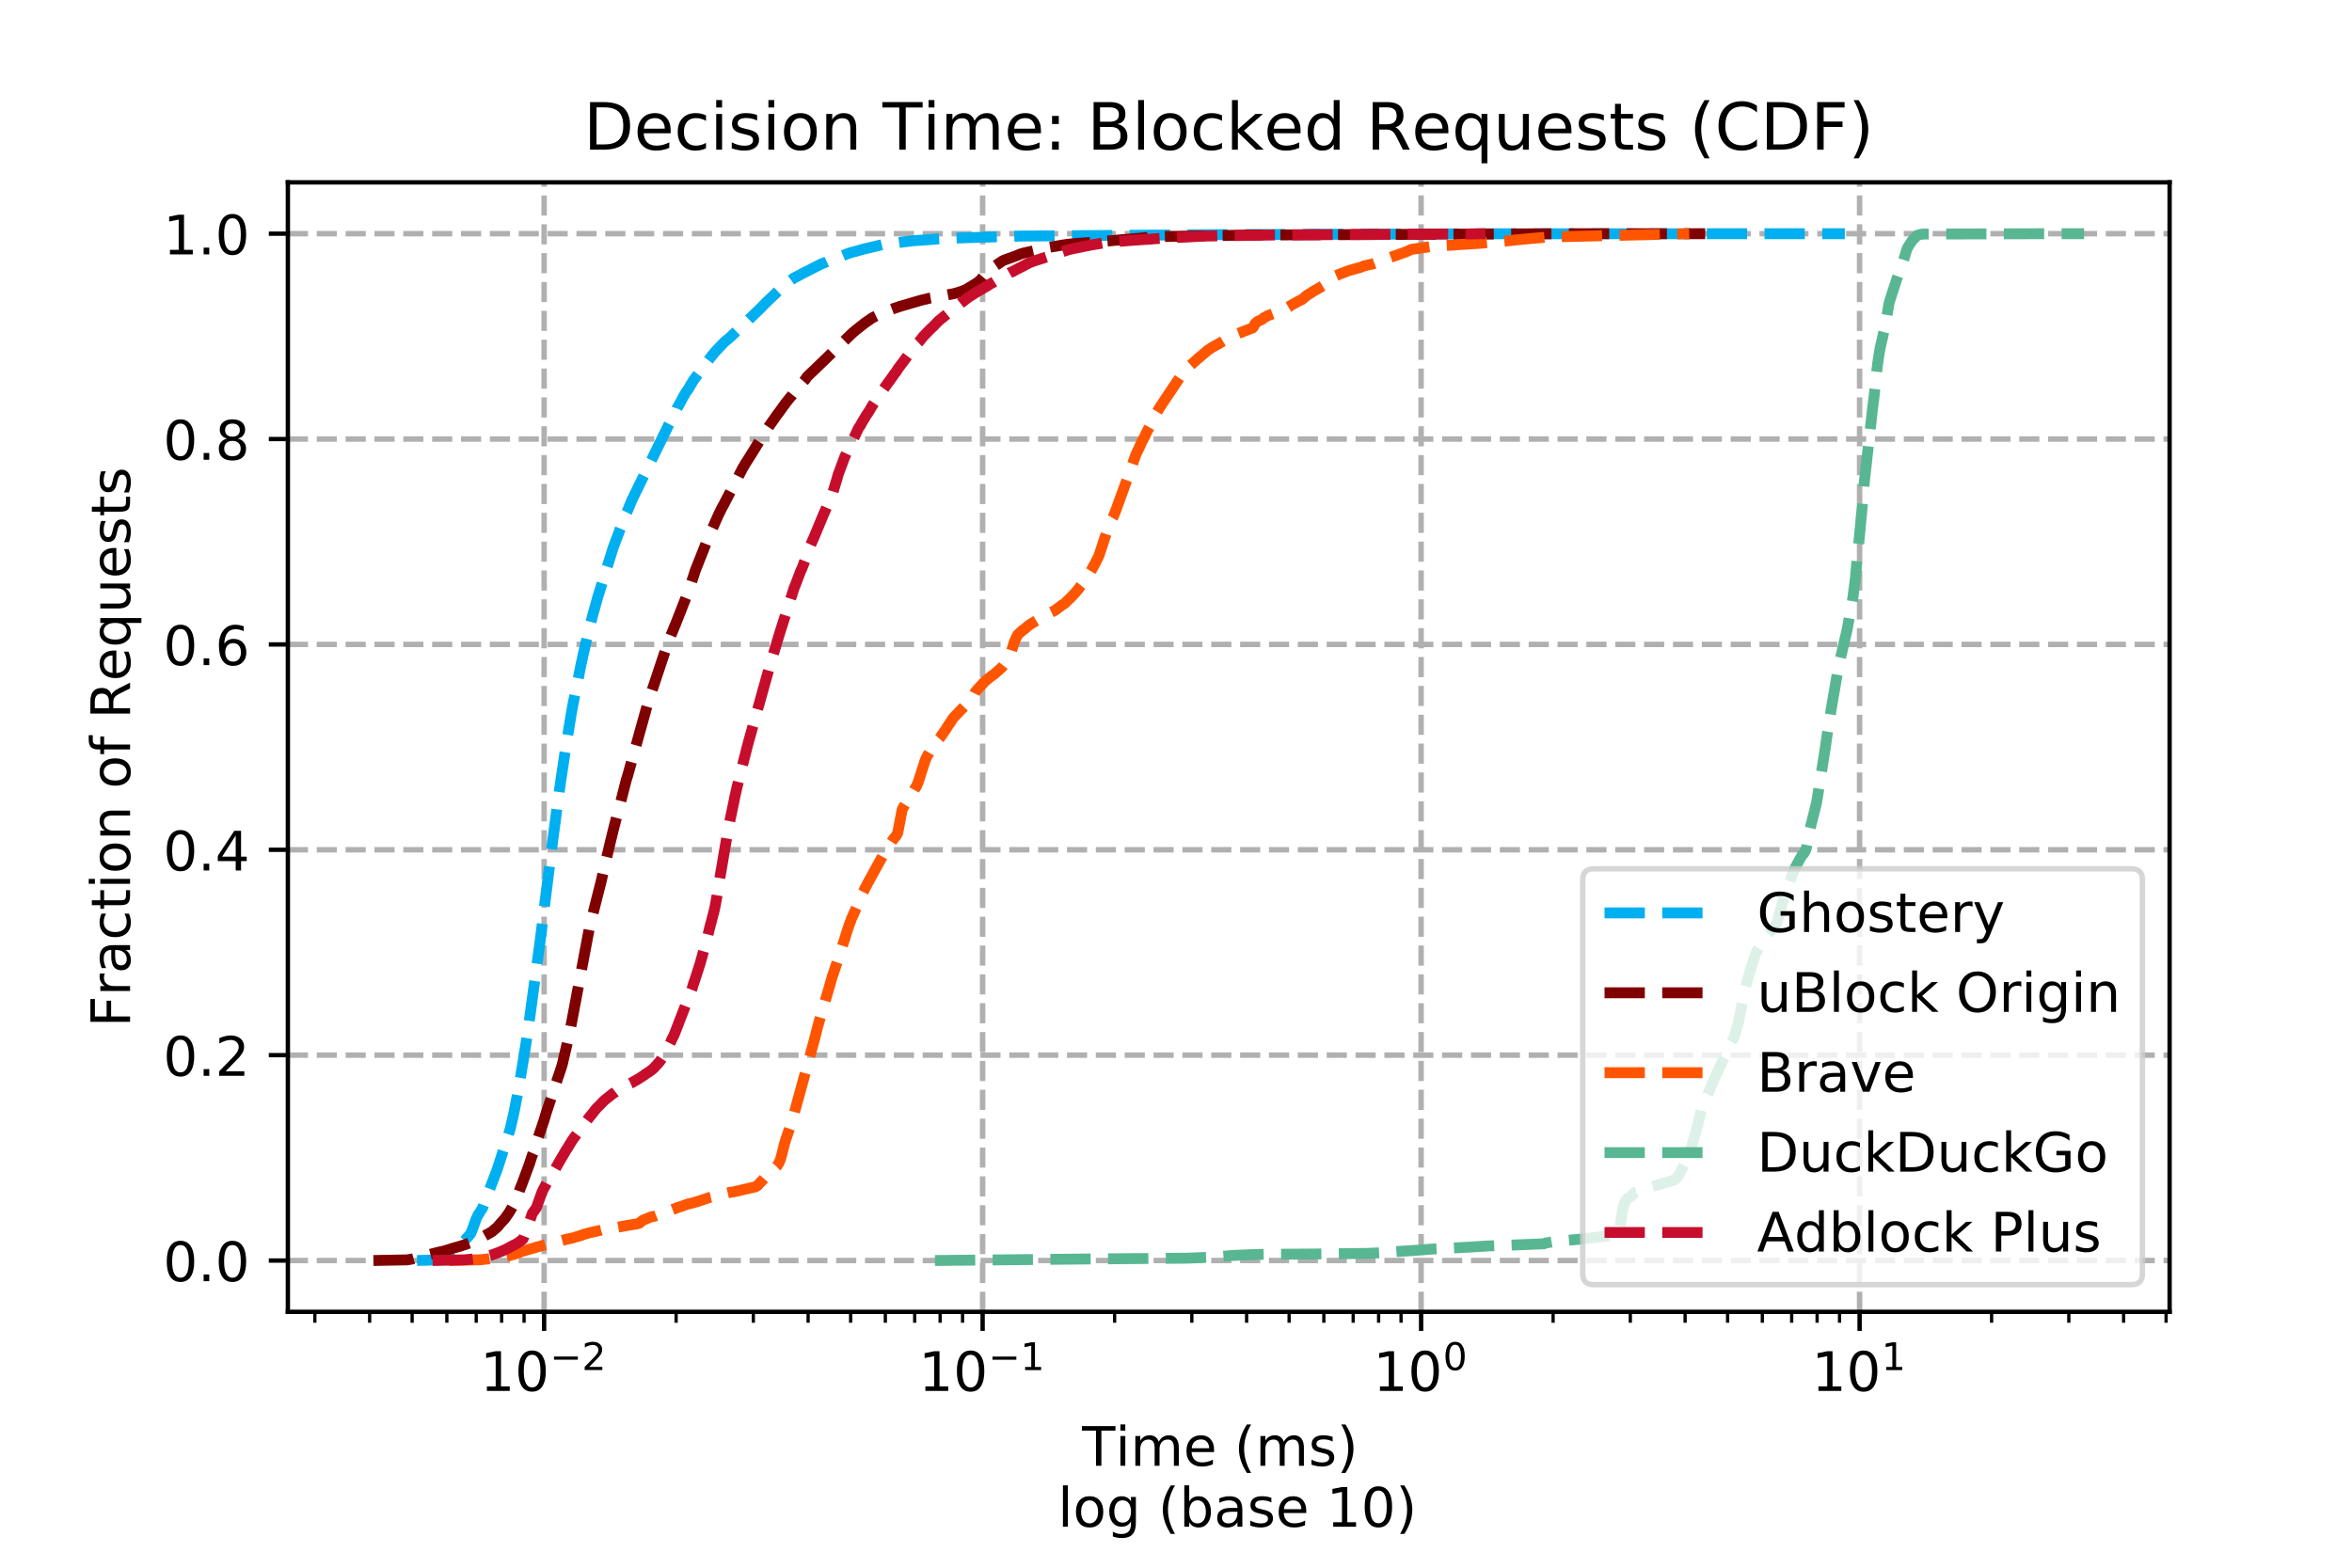 <?xml version="1.0" encoding="utf-8" standalone="no"?>
<!DOCTYPE svg PUBLIC "-//W3C//DTD SVG 1.1//EN"
  "http://www.w3.org/Graphics/SVG/1.1/DTD/svg11.dtd">
<!-- Created with matplotlib (https://matplotlib.org/) -->
<svg height="288pt" version="1.1" viewBox="0 0 432 288" width="432pt" xmlns="http://www.w3.org/2000/svg" xmlns:xlink="http://www.w3.org/1999/xlink">
 <defs>
  <style type="text/css">
*{stroke-linecap:butt;stroke-linejoin:round;}
  </style>
 </defs>
 <g id="figure_1">
  <g id="patch_1">
   <path d="M 0 288 
L 432 288 
L 432 0 
L 0 0 
z
" style="fill:#ffffff;"/>
  </g>
  <g id="axes_1">
   <g id="patch_2">
    <path d="M 52.875 241 
L 398.5 241 
L 398.5 33.5 
L 52.875 33.5 
z
" style="fill:#ffffff;"/>
   </g>
   <g id="matplotlib.axis_1">
    <g id="xtick_1">
     <g id="line2d_1">
      <path clip-path="url(#pc70d0dca0c)" d="M 99.942 241 
L 99.942 33.5 
" style="fill:none;stroke:#b0b0b0;stroke-dasharray:3.7,1.6;stroke-dashoffset:0;"/>
     </g>
     <g id="line2d_2">
      <defs>
       <path d="M 0 0 
L 0 3.5 
" id="m0df51b32e1" style="stroke:#000000;stroke-width:0.8;"/>
      </defs>
      <g>
       <use style="stroke:#000000;stroke-width:0.8;" x="99.942" xlink:href="#m0df51b32e1" y="241"/>
      </g>
     </g>
     <g id="text_1">
      <!-- $\mathdefault{10^{-2}}$ -->
      <defs>
       <path d="M 12.406 8.297 
L 28.516 8.297 
L 28.516 63.922 
L 10.984 60.406 
L 10.984 69.391 
L 28.422 72.906 
L 38.281 72.906 
L 38.281 8.297 
L 54.391 8.297 
L 54.391 0 
L 12.406 0 
z
" id="DejaVuSans-49"/>
       <path d="M 31.781 66.406 
Q 24.172 66.406 20.328 58.906 
Q 16.5 51.422 16.5 36.375 
Q 16.5 21.391 20.328 13.891 
Q 24.172 6.391 31.781 6.391 
Q 39.453 6.391 43.281 13.891 
Q 47.125 21.391 47.125 36.375 
Q 47.125 51.422 43.281 58.906 
Q 39.453 66.406 31.781 66.406 
z
M 31.781 74.219 
Q 44.047 74.219 50.516 64.516 
Q 56.984 54.828 56.984 36.375 
Q 56.984 17.969 50.516 8.266 
Q 44.047 -1.422 31.781 -1.422 
Q 19.531 -1.422 13.062 8.266 
Q 6.594 17.969 6.594 36.375 
Q 6.594 54.828 13.062 64.516 
Q 19.531 74.219 31.781 74.219 
z
" id="DejaVuSans-48"/>
       <path d="M 10.594 35.5 
L 73.188 35.5 
L 73.188 27.203 
L 10.594 27.203 
z
" id="DejaVuSans-8722"/>
       <path d="M 19.188 8.297 
L 53.609 8.297 
L 53.609 0 
L 7.328 0 
L 7.328 8.297 
Q 12.938 14.109 22.625 23.891 
Q 32.328 33.688 34.812 36.531 
Q 39.547 41.844 41.422 45.531 
Q 43.312 49.219 43.312 52.781 
Q 43.312 58.594 39.234 62.25 
Q 35.156 65.922 28.609 65.922 
Q 23.969 65.922 18.812 64.312 
Q 13.672 62.703 7.812 59.422 
L 7.812 69.391 
Q 13.766 71.781 18.938 73 
Q 24.125 74.219 28.422 74.219 
Q 39.75 74.219 46.484 68.547 
Q 53.219 62.891 53.219 53.422 
Q 53.219 48.922 51.531 44.891 
Q 49.859 40.875 45.406 35.406 
Q 44.188 33.984 37.641 27.219 
Q 31.109 20.453 19.188 8.297 
z
" id="DejaVuSans-50"/>
      </defs>
      <g transform="translate(88.192 255.598)scale(0.1 -0.1)">
       <use transform="translate(0 0.766)" xlink:href="#DejaVuSans-49"/>
       <use transform="translate(63.623 0.766)" xlink:href="#DejaVuSans-48"/>
       <use transform="translate(128.203 39.047)scale(0.7)" xlink:href="#DejaVuSans-8722"/>
       <use transform="translate(186.855 39.047)scale(0.7)" xlink:href="#DejaVuSans-50"/>
      </g>
     </g>
    </g>
    <g id="xtick_2">
     <g id="line2d_3">
      <path clip-path="url(#pc70d0dca0c)" d="M 180.482 241 
L 180.482 33.5 
" style="fill:none;stroke:#b0b0b0;stroke-dasharray:3.7,1.6;stroke-dashoffset:0;"/>
     </g>
     <g id="line2d_4">
      <g>
       <use style="stroke:#000000;stroke-width:0.8;" x="180.482" xlink:href="#m0df51b32e1" y="241"/>
      </g>
     </g>
     <g id="text_2">
      <!-- $\mathdefault{10^{-1}}$ -->
      <g transform="translate(168.732 255.598)scale(0.1 -0.1)">
       <use transform="translate(0 0.684)" xlink:href="#DejaVuSans-49"/>
       <use transform="translate(63.623 0.684)" xlink:href="#DejaVuSans-48"/>
       <use transform="translate(128.203 38.966)scale(0.7)" xlink:href="#DejaVuSans-8722"/>
       <use transform="translate(186.855 38.966)scale(0.7)" xlink:href="#DejaVuSans-49"/>
      </g>
     </g>
    </g>
    <g id="xtick_3">
     <g id="line2d_5">
      <path clip-path="url(#pc70d0dca0c)" d="M 261.021 241 
L 261.021 33.5 
" style="fill:none;stroke:#b0b0b0;stroke-dasharray:3.7,1.6;stroke-dashoffset:0;"/>
     </g>
     <g id="line2d_6">
      <g>
       <use style="stroke:#000000;stroke-width:0.8;" x="261.021" xlink:href="#m0df51b32e1" y="241"/>
      </g>
     </g>
     <g id="text_3">
      <!-- $\mathdefault{10^{0}}$ -->
      <g transform="translate(252.221 255.598)scale(0.1 -0.1)">
       <use transform="translate(0 0.766)" xlink:href="#DejaVuSans-49"/>
       <use transform="translate(63.623 0.766)" xlink:href="#DejaVuSans-48"/>
       <use transform="translate(128.203 39.047)scale(0.7)" xlink:href="#DejaVuSans-48"/>
      </g>
     </g>
    </g>
    <g id="xtick_4">
     <g id="line2d_7">
      <path clip-path="url(#pc70d0dca0c)" d="M 341.56 241 
L 341.56 33.5 
" style="fill:none;stroke:#b0b0b0;stroke-dasharray:3.7,1.6;stroke-dashoffset:0;"/>
     </g>
     <g id="line2d_8">
      <g>
       <use style="stroke:#000000;stroke-width:0.8;" x="341.56" xlink:href="#m0df51b32e1" y="241"/>
      </g>
     </g>
     <g id="text_4">
      <!-- $\mathdefault{10^{1}}$ -->
      <g transform="translate(332.76 255.598)scale(0.1 -0.1)">
       <use transform="translate(0 0.684)" xlink:href="#DejaVuSans-49"/>
       <use transform="translate(63.623 0.684)" xlink:href="#DejaVuSans-48"/>
       <use transform="translate(128.203 38.966)scale(0.7)" xlink:href="#DejaVuSans-49"/>
      </g>
     </g>
    </g>
    <g id="xtick_5">
     <g id="line2d_9">
      <defs>
       <path d="M 0 0 
L 0 2 
" id="m9463e08e58" style="stroke:#000000;stroke-width:0.6;"/>
      </defs>
      <g>
       <use style="stroke:#000000;stroke-width:0.6;" x="57.83" xlink:href="#m9463e08e58" y="241"/>
      </g>
     </g>
    </g>
    <g id="xtick_6">
     <g id="line2d_10">
      <g>
       <use style="stroke:#000000;stroke-width:0.6;" x="67.893" xlink:href="#m9463e08e58" y="241"/>
      </g>
     </g>
    </g>
    <g id="xtick_7">
     <g id="line2d_11">
      <g>
       <use style="stroke:#000000;stroke-width:0.6;" x="75.698" xlink:href="#m9463e08e58" y="241"/>
      </g>
     </g>
    </g>
    <g id="xtick_8">
     <g id="line2d_12">
      <g>
       <use style="stroke:#000000;stroke-width:0.6;" x="82.075" xlink:href="#m9463e08e58" y="241"/>
      </g>
     </g>
    </g>
    <g id="xtick_9">
     <g id="line2d_13">
      <g>
       <use style="stroke:#000000;stroke-width:0.6;" x="87.467" xlink:href="#m9463e08e58" y="241"/>
      </g>
     </g>
    </g>
    <g id="xtick_10">
     <g id="line2d_14">
      <g>
       <use style="stroke:#000000;stroke-width:0.6;" x="92.137" xlink:href="#m9463e08e58" y="241"/>
      </g>
     </g>
    </g>
    <g id="xtick_11">
     <g id="line2d_15">
      <g>
       <use style="stroke:#000000;stroke-width:0.6;" x="96.257" xlink:href="#m9463e08e58" y="241"/>
      </g>
     </g>
    </g>
    <g id="xtick_12">
     <g id="line2d_16">
      <g>
       <use style="stroke:#000000;stroke-width:0.6;" x="124.187" xlink:href="#m9463e08e58" y="241"/>
      </g>
     </g>
    </g>
    <g id="xtick_13">
     <g id="line2d_17">
      <g>
       <use style="stroke:#000000;stroke-width:0.6;" x="138.369" xlink:href="#m9463e08e58" y="241"/>
      </g>
     </g>
    </g>
    <g id="xtick_14">
     <g id="line2d_18">
      <g>
       <use style="stroke:#000000;stroke-width:0.6;" x="148.432" xlink:href="#m9463e08e58" y="241"/>
      </g>
     </g>
    </g>
    <g id="xtick_15">
     <g id="line2d_19">
      <g>
       <use style="stroke:#000000;stroke-width:0.6;" x="156.237" xlink:href="#m9463e08e58" y="241"/>
      </g>
     </g>
    </g>
    <g id="xtick_16">
     <g id="line2d_20">
      <g>
       <use style="stroke:#000000;stroke-width:0.6;" x="162.614" xlink:href="#m9463e08e58" y="241"/>
      </g>
     </g>
    </g>
    <g id="xtick_17">
     <g id="line2d_21">
      <g>
       <use style="stroke:#000000;stroke-width:0.6;" x="168.006" xlink:href="#m9463e08e58" y="241"/>
      </g>
     </g>
    </g>
    <g id="xtick_18">
     <g id="line2d_22">
      <g>
       <use style="stroke:#000000;stroke-width:0.6;" x="172.676" xlink:href="#m9463e08e58" y="241"/>
      </g>
     </g>
    </g>
    <g id="xtick_19">
     <g id="line2d_23">
      <g>
       <use style="stroke:#000000;stroke-width:0.6;" x="176.796" xlink:href="#m9463e08e58" y="241"/>
      </g>
     </g>
    </g>
    <g id="xtick_20">
     <g id="line2d_24">
      <g>
       <use style="stroke:#000000;stroke-width:0.6;" x="204.726" xlink:href="#m9463e08e58" y="241"/>
      </g>
     </g>
    </g>
    <g id="xtick_21">
     <g id="line2d_25">
      <g>
       <use style="stroke:#000000;stroke-width:0.6;" x="218.908" xlink:href="#m9463e08e58" y="241"/>
      </g>
     </g>
    </g>
    <g id="xtick_22">
     <g id="line2d_26">
      <g>
       <use style="stroke:#000000;stroke-width:0.6;" x="228.971" xlink:href="#m9463e08e58" y="241"/>
      </g>
     </g>
    </g>
    <g id="xtick_23">
     <g id="line2d_27">
      <g>
       <use style="stroke:#000000;stroke-width:0.6;" x="236.776" xlink:href="#m9463e08e58" y="241"/>
      </g>
     </g>
    </g>
    <g id="xtick_24">
     <g id="line2d_28">
      <g>
       <use style="stroke:#000000;stroke-width:0.6;" x="243.153" xlink:href="#m9463e08e58" y="241"/>
      </g>
     </g>
    </g>
    <g id="xtick_25">
     <g id="line2d_29">
      <g>
       <use style="stroke:#000000;stroke-width:0.6;" x="248.545" xlink:href="#m9463e08e58" y="241"/>
      </g>
     </g>
    </g>
    <g id="xtick_26">
     <g id="line2d_30">
      <g>
       <use style="stroke:#000000;stroke-width:0.6;" x="253.216" xlink:href="#m9463e08e58" y="241"/>
      </g>
     </g>
    </g>
    <g id="xtick_27">
     <g id="line2d_31">
      <g>
       <use style="stroke:#000000;stroke-width:0.6;" x="257.335" xlink:href="#m9463e08e58" y="241"/>
      </g>
     </g>
    </g>
    <g id="xtick_28">
     <g id="line2d_32">
      <g>
       <use style="stroke:#000000;stroke-width:0.6;" x="285.265" xlink:href="#m9463e08e58" y="241"/>
      </g>
     </g>
    </g>
    <g id="xtick_29">
     <g id="line2d_33">
      <g>
       <use style="stroke:#000000;stroke-width:0.6;" x="299.448" xlink:href="#m9463e08e58" y="241"/>
      </g>
     </g>
    </g>
    <g id="xtick_30">
     <g id="line2d_34">
      <g>
       <use style="stroke:#000000;stroke-width:0.6;" x="309.51" xlink:href="#m9463e08e58" y="241"/>
      </g>
     </g>
    </g>
    <g id="xtick_31">
     <g id="line2d_35">
      <g>
       <use style="stroke:#000000;stroke-width:0.6;" x="317.315" xlink:href="#m9463e08e58" y="241"/>
      </g>
     </g>
    </g>
    <g id="xtick_32">
     <g id="line2d_36">
      <g>
       <use style="stroke:#000000;stroke-width:0.6;" x="323.692" xlink:href="#m9463e08e58" y="241"/>
      </g>
     </g>
    </g>
    <g id="xtick_33">
     <g id="line2d_37">
      <g>
       <use style="stroke:#000000;stroke-width:0.6;" x="329.084" xlink:href="#m9463e08e58" y="241"/>
      </g>
     </g>
    </g>
    <g id="xtick_34">
     <g id="line2d_38">
      <g>
       <use style="stroke:#000000;stroke-width:0.6;" x="333.755" xlink:href="#m9463e08e58" y="241"/>
      </g>
     </g>
    </g>
    <g id="xtick_35">
     <g id="line2d_39">
      <g>
       <use style="stroke:#000000;stroke-width:0.6;" x="337.875" xlink:href="#m9463e08e58" y="241"/>
      </g>
     </g>
    </g>
    <g id="xtick_36">
     <g id="line2d_40">
      <g>
       <use style="stroke:#000000;stroke-width:0.6;" x="365.805" xlink:href="#m9463e08e58" y="241"/>
      </g>
     </g>
    </g>
    <g id="xtick_37">
     <g id="line2d_41">
      <g>
       <use style="stroke:#000000;stroke-width:0.6;" x="379.987" xlink:href="#m9463e08e58" y="241"/>
      </g>
     </g>
    </g>
    <g id="xtick_38">
     <g id="line2d_42">
      <g>
       <use style="stroke:#000000;stroke-width:0.6;" x="390.049" xlink:href="#m9463e08e58" y="241"/>
      </g>
     </g>
    </g>
    <g id="xtick_39">
     <g id="line2d_43">
      <g>
       <use style="stroke:#000000;stroke-width:0.6;" x="397.854" xlink:href="#m9463e08e58" y="241"/>
      </g>
     </g>
    </g>
    <g id="text_5">
     <!-- Time (ms)  -->
     <defs>
      <path d="M -0.297 72.906 
L 61.375 72.906 
L 61.375 64.594 
L 35.5 64.594 
L 35.5 0 
L 25.594 0 
L 25.594 64.594 
L -0.297 64.594 
z
" id="DejaVuSans-84"/>
      <path d="M 9.422 54.688 
L 18.406 54.688 
L 18.406 0 
L 9.422 0 
z
M 9.422 75.984 
L 18.406 75.984 
L 18.406 64.594 
L 9.422 64.594 
z
" id="DejaVuSans-105"/>
      <path d="M 52 44.188 
Q 55.375 50.25 60.062 53.125 
Q 64.75 56 71.094 56 
Q 79.641 56 84.281 50.016 
Q 88.922 44.047 88.922 33.016 
L 88.922 0 
L 79.891 0 
L 79.891 32.719 
Q 79.891 40.578 77.094 44.375 
Q 74.312 48.188 68.609 48.188 
Q 61.625 48.188 57.562 43.547 
Q 53.516 38.922 53.516 30.906 
L 53.516 0 
L 44.484 0 
L 44.484 32.719 
Q 44.484 40.625 41.703 44.406 
Q 38.922 48.188 33.109 48.188 
Q 26.219 48.188 22.156 43.531 
Q 18.109 38.875 18.109 30.906 
L 18.109 0 
L 9.078 0 
L 9.078 54.688 
L 18.109 54.688 
L 18.109 46.188 
Q 21.188 51.219 25.484 53.609 
Q 29.781 56 35.688 56 
Q 41.656 56 45.828 52.969 
Q 50 49.953 52 44.188 
z
" id="DejaVuSans-109"/>
      <path d="M 56.203 29.594 
L 56.203 25.203 
L 14.891 25.203 
Q 15.484 15.922 20.484 11.062 
Q 25.484 6.203 34.422 6.203 
Q 39.594 6.203 44.453 7.469 
Q 49.312 8.734 54.109 11.281 
L 54.109 2.781 
Q 49.266 0.734 44.188 -0.344 
Q 39.109 -1.422 33.891 -1.422 
Q 20.797 -1.422 13.156 6.188 
Q 5.516 13.812 5.516 26.812 
Q 5.516 40.234 12.766 48.109 
Q 20.016 56 32.328 56 
Q 43.359 56 49.781 48.891 
Q 56.203 41.797 56.203 29.594 
z
M 47.219 32.234 
Q 47.125 39.594 43.094 43.984 
Q 39.062 48.391 32.422 48.391 
Q 24.906 48.391 20.391 44.141 
Q 15.875 39.891 15.188 32.172 
z
" id="DejaVuSans-101"/>
      <path id="DejaVuSans-32"/>
      <path d="M 31 75.875 
Q 24.469 64.656 21.281 53.656 
Q 18.109 42.672 18.109 31.391 
Q 18.109 20.125 21.312 9.062 
Q 24.516 -2 31 -13.188 
L 23.188 -13.188 
Q 15.875 -1.703 12.234 9.375 
Q 8.594 20.453 8.594 31.391 
Q 8.594 42.281 12.203 53.312 
Q 15.828 64.359 23.188 75.875 
z
" id="DejaVuSans-40"/>
      <path d="M 44.281 53.078 
L 44.281 44.578 
Q 40.484 46.531 36.375 47.5 
Q 32.281 48.484 27.875 48.484 
Q 21.188 48.484 17.844 46.438 
Q 14.5 44.391 14.5 40.281 
Q 14.5 37.156 16.891 35.375 
Q 19.281 33.594 26.516 31.984 
L 29.594 31.297 
Q 39.156 29.25 43.188 25.516 
Q 47.219 21.781 47.219 15.094 
Q 47.219 7.469 41.188 3.016 
Q 35.156 -1.422 24.609 -1.422 
Q 20.219 -1.422 15.453 -0.562 
Q 10.688 0.297 5.422 2 
L 5.422 11.281 
Q 10.406 8.688 15.234 7.391 
Q 20.062 6.109 24.812 6.109 
Q 31.156 6.109 34.562 8.281 
Q 37.984 10.453 37.984 14.406 
Q 37.984 18.062 35.516 20.016 
Q 33.062 21.969 24.703 23.781 
L 21.578 24.516 
Q 13.234 26.266 9.516 29.906 
Q 5.812 33.547 5.812 39.891 
Q 5.812 47.609 11.281 51.797 
Q 16.75 56 26.812 56 
Q 31.781 56 36.172 55.266 
Q 40.578 54.547 44.281 53.078 
z
" id="DejaVuSans-115"/>
      <path d="M 8.016 75.875 
L 15.828 75.875 
Q 23.141 64.359 26.781 53.312 
Q 30.422 42.281 30.422 31.391 
Q 30.422 20.453 26.781 9.375 
Q 23.141 -1.703 15.828 -13.188 
L 8.016 -13.188 
Q 14.5 -2 17.703 9.062 
Q 20.906 20.125 20.906 31.391 
Q 20.906 42.672 17.703 53.656 
Q 14.5 64.656 8.016 75.875 
z
" id="DejaVuSans-41"/>
     </defs>
     <g transform="translate(198.745 269.277)scale(0.1 -0.1)">
      <use xlink:href="#DejaVuSans-84"/>
      <use x="61.037" xlink:href="#DejaVuSans-105"/>
      <use x="88.82" xlink:href="#DejaVuSans-109"/>
      <use x="186.232" xlink:href="#DejaVuSans-101"/>
      <use x="247.756" xlink:href="#DejaVuSans-32"/>
      <use x="279.543" xlink:href="#DejaVuSans-40"/>
      <use x="318.557" xlink:href="#DejaVuSans-109"/>
      <use x="415.969" xlink:href="#DejaVuSans-115"/>
      <use x="468.068" xlink:href="#DejaVuSans-41"/>
      <use x="507.082" xlink:href="#DejaVuSans-32"/>
     </g>
     <!--  log (base 10) -->
     <defs>
      <path d="M 9.422 75.984 
L 18.406 75.984 
L 18.406 0 
L 9.422 0 
z
" id="DejaVuSans-108"/>
      <path d="M 30.609 48.391 
Q 23.391 48.391 19.188 42.75 
Q 14.984 37.109 14.984 27.297 
Q 14.984 17.484 19.156 11.844 
Q 23.344 6.203 30.609 6.203 
Q 37.797 6.203 41.984 11.859 
Q 46.188 17.531 46.188 27.297 
Q 46.188 37.016 41.984 42.703 
Q 37.797 48.391 30.609 48.391 
z
M 30.609 56 
Q 42.328 56 49.016 48.375 
Q 55.719 40.766 55.719 27.297 
Q 55.719 13.875 49.016 6.219 
Q 42.328 -1.422 30.609 -1.422 
Q 18.844 -1.422 12.172 6.219 
Q 5.516 13.875 5.516 27.297 
Q 5.516 40.766 12.172 48.375 
Q 18.844 56 30.609 56 
z
" id="DejaVuSans-111"/>
      <path d="M 45.406 27.984 
Q 45.406 37.75 41.375 43.109 
Q 37.359 48.484 30.078 48.484 
Q 22.859 48.484 18.828 43.109 
Q 14.797 37.75 14.797 27.984 
Q 14.797 18.266 18.828 12.891 
Q 22.859 7.516 30.078 7.516 
Q 37.359 7.516 41.375 12.891 
Q 45.406 18.266 45.406 27.984 
z
M 54.391 6.781 
Q 54.391 -7.172 48.188 -13.984 
Q 42 -20.797 29.203 -20.797 
Q 24.469 -20.797 20.266 -20.094 
Q 16.062 -19.391 12.109 -17.922 
L 12.109 -9.188 
Q 16.062 -11.328 19.922 -12.344 
Q 23.781 -13.375 27.781 -13.375 
Q 36.625 -13.375 41.016 -8.766 
Q 45.406 -4.156 45.406 5.172 
L 45.406 9.625 
Q 42.625 4.781 38.281 2.391 
Q 33.938 0 27.875 0 
Q 17.828 0 11.672 7.656 
Q 5.516 15.328 5.516 27.984 
Q 5.516 40.672 11.672 48.328 
Q 17.828 56 27.875 56 
Q 33.938 56 38.281 53.609 
Q 42.625 51.219 45.406 46.391 
L 45.406 54.688 
L 54.391 54.688 
z
" id="DejaVuSans-103"/>
      <path d="M 48.688 27.297 
Q 48.688 37.203 44.609 42.844 
Q 40.531 48.484 33.406 48.484 
Q 26.266 48.484 22.188 42.844 
Q 18.109 37.203 18.109 27.297 
Q 18.109 17.391 22.188 11.75 
Q 26.266 6.109 33.406 6.109 
Q 40.531 6.109 44.609 11.75 
Q 48.688 17.391 48.688 27.297 
z
M 18.109 46.391 
Q 20.953 51.266 25.266 53.625 
Q 29.594 56 35.594 56 
Q 45.562 56 51.781 48.094 
Q 58.016 40.188 58.016 27.297 
Q 58.016 14.406 51.781 6.484 
Q 45.562 -1.422 35.594 -1.422 
Q 29.594 -1.422 25.266 0.953 
Q 20.953 3.328 18.109 8.203 
L 18.109 0 
L 9.078 0 
L 9.078 75.984 
L 18.109 75.984 
z
" id="DejaVuSans-98"/>
      <path d="M 34.281 27.484 
Q 23.391 27.484 19.188 25 
Q 14.984 22.516 14.984 16.5 
Q 14.984 11.719 18.141 8.906 
Q 21.297 6.109 26.703 6.109 
Q 34.188 6.109 38.703 11.406 
Q 43.219 16.703 43.219 25.484 
L 43.219 27.484 
z
M 52.203 31.203 
L 52.203 0 
L 43.219 0 
L 43.219 8.297 
Q 40.141 3.328 35.547 0.953 
Q 30.953 -1.422 24.312 -1.422 
Q 15.922 -1.422 10.953 3.297 
Q 6 8.016 6 15.922 
Q 6 25.141 12.172 29.828 
Q 18.359 34.516 30.609 34.516 
L 43.219 34.516 
L 43.219 35.406 
Q 43.219 41.609 39.141 45 
Q 35.062 48.391 27.688 48.391 
Q 23 48.391 18.547 47.266 
Q 14.109 46.141 10.016 43.891 
L 10.016 52.203 
Q 14.938 54.109 19.578 55.047 
Q 24.219 56 28.609 56 
Q 40.484 56 46.344 49.844 
Q 52.203 43.703 52.203 31.203 
z
" id="DejaVuSans-97"/>
     </defs>
     <g transform="translate(191.114 280.474)scale(0.1 -0.1)">
      <use xlink:href="#DejaVuSans-32"/>
      <use x="31.787" xlink:href="#DejaVuSans-108"/>
      <use x="59.57" xlink:href="#DejaVuSans-111"/>
      <use x="120.752" xlink:href="#DejaVuSans-103"/>
      <use x="184.229" xlink:href="#DejaVuSans-32"/>
      <use x="216.016" xlink:href="#DejaVuSans-40"/>
      <use x="255.029" xlink:href="#DejaVuSans-98"/>
      <use x="318.506" xlink:href="#DejaVuSans-97"/>
      <use x="379.785" xlink:href="#DejaVuSans-115"/>
      <use x="431.885" xlink:href="#DejaVuSans-101"/>
      <use x="493.408" xlink:href="#DejaVuSans-32"/>
      <use x="525.195" xlink:href="#DejaVuSans-49"/>
      <use x="588.818" xlink:href="#DejaVuSans-48"/>
      <use x="652.441" xlink:href="#DejaVuSans-41"/>
     </g>
    </g>
   </g>
   <g id="matplotlib.axis_2">
    <g id="ytick_1">
     <g id="line2d_44">
      <path clip-path="url(#pc70d0dca0c)" d="M 52.875 231.572 
L 398.5 231.572 
" style="fill:none;stroke:#b0b0b0;stroke-dasharray:3.7,1.6;stroke-dashoffset:0;"/>
     </g>
     <g id="line2d_45">
      <defs>
       <path d="M 0 0 
L -3.5 0 
" id="me70131f476" style="stroke:#000000;stroke-width:0.8;"/>
      </defs>
      <g>
       <use style="stroke:#000000;stroke-width:0.8;" x="52.875" xlink:href="#me70131f476" y="231.572"/>
      </g>
     </g>
     <g id="text_6">
      <!-- 0.0 -->
      <defs>
       <path d="M 10.688 12.406 
L 21 12.406 
L 21 0 
L 10.688 0 
z
" id="DejaVuSans-46"/>
      </defs>
      <g transform="translate(29.972 235.371)scale(0.1 -0.1)">
       <use xlink:href="#DejaVuSans-48"/>
       <use x="63.623" xlink:href="#DejaVuSans-46"/>
       <use x="95.41" xlink:href="#DejaVuSans-48"/>
      </g>
     </g>
    </g>
    <g id="ytick_2">
     <g id="line2d_46">
      <path clip-path="url(#pc70d0dca0c)" d="M 52.875 193.844 
L 398.5 193.844 
" style="fill:none;stroke:#b0b0b0;stroke-dasharray:3.7,1.6;stroke-dashoffset:0;"/>
     </g>
     <g id="line2d_47">
      <g>
       <use style="stroke:#000000;stroke-width:0.8;" x="52.875" xlink:href="#me70131f476" y="193.844"/>
      </g>
     </g>
     <g id="text_7">
      <!-- 0.2 -->
      <g transform="translate(29.972 197.643)scale(0.1 -0.1)">
       <use xlink:href="#DejaVuSans-48"/>
       <use x="63.623" xlink:href="#DejaVuSans-46"/>
       <use x="95.41" xlink:href="#DejaVuSans-50"/>
      </g>
     </g>
    </g>
    <g id="ytick_3">
     <g id="line2d_48">
      <path clip-path="url(#pc70d0dca0c)" d="M 52.875 156.116 
L 398.5 156.116 
" style="fill:none;stroke:#b0b0b0;stroke-dasharray:3.7,1.6;stroke-dashoffset:0;"/>
     </g>
     <g id="line2d_49">
      <g>
       <use style="stroke:#000000;stroke-width:0.8;" x="52.875" xlink:href="#me70131f476" y="156.116"/>
      </g>
     </g>
     <g id="text_8">
      <!-- 0.4 -->
      <defs>
       <path d="M 37.797 64.312 
L 12.891 25.391 
L 37.797 25.391 
z
M 35.203 72.906 
L 47.609 72.906 
L 47.609 25.391 
L 58.016 25.391 
L 58.016 17.188 
L 47.609 17.188 
L 47.609 0 
L 37.797 0 
L 37.797 17.188 
L 4.891 17.188 
L 4.891 26.703 
z
" id="DejaVuSans-52"/>
      </defs>
      <g transform="translate(29.972 159.915)scale(0.1 -0.1)">
       <use xlink:href="#DejaVuSans-48"/>
       <use x="63.623" xlink:href="#DejaVuSans-46"/>
       <use x="95.41" xlink:href="#DejaVuSans-52"/>
      </g>
     </g>
    </g>
    <g id="ytick_4">
     <g id="line2d_50">
      <path clip-path="url(#pc70d0dca0c)" d="M 52.875 118.388 
L 398.5 118.388 
" style="fill:none;stroke:#b0b0b0;stroke-dasharray:3.7,1.6;stroke-dashoffset:0;"/>
     </g>
     <g id="line2d_51">
      <g>
       <use style="stroke:#000000;stroke-width:0.8;" x="52.875" xlink:href="#me70131f476" y="118.388"/>
      </g>
     </g>
     <g id="text_9">
      <!-- 0.6 -->
      <defs>
       <path d="M 33.016 40.375 
Q 26.375 40.375 22.484 35.828 
Q 18.609 31.297 18.609 23.391 
Q 18.609 15.531 22.484 10.953 
Q 26.375 6.391 33.016 6.391 
Q 39.656 6.391 43.531 10.953 
Q 47.406 15.531 47.406 23.391 
Q 47.406 31.297 43.531 35.828 
Q 39.656 40.375 33.016 40.375 
z
M 52.594 71.297 
L 52.594 62.312 
Q 48.875 64.062 45.094 64.984 
Q 41.312 65.922 37.594 65.922 
Q 27.828 65.922 22.672 59.328 
Q 17.531 52.734 16.797 39.406 
Q 19.672 43.656 24.016 45.922 
Q 28.375 48.188 33.594 48.188 
Q 44.578 48.188 50.953 41.516 
Q 57.328 34.859 57.328 23.391 
Q 57.328 12.156 50.688 5.359 
Q 44.047 -1.422 33.016 -1.422 
Q 20.359 -1.422 13.672 8.266 
Q 6.984 17.969 6.984 36.375 
Q 6.984 53.656 15.188 63.938 
Q 23.391 74.219 37.203 74.219 
Q 40.922 74.219 44.703 73.484 
Q 48.484 72.75 52.594 71.297 
z
" id="DejaVuSans-54"/>
      </defs>
      <g transform="translate(29.972 122.187)scale(0.1 -0.1)">
       <use xlink:href="#DejaVuSans-48"/>
       <use x="63.623" xlink:href="#DejaVuSans-46"/>
       <use x="95.41" xlink:href="#DejaVuSans-54"/>
      </g>
     </g>
    </g>
    <g id="ytick_5">
     <g id="line2d_52">
      <path clip-path="url(#pc70d0dca0c)" d="M 52.875 80.66 
L 398.5 80.66 
" style="fill:none;stroke:#b0b0b0;stroke-dasharray:3.7,1.6;stroke-dashoffset:0;"/>
     </g>
     <g id="line2d_53">
      <g>
       <use style="stroke:#000000;stroke-width:0.8;" x="52.875" xlink:href="#me70131f476" y="80.66"/>
      </g>
     </g>
     <g id="text_10">
      <!-- 0.8 -->
      <defs>
       <path d="M 31.781 34.625 
Q 24.75 34.625 20.719 30.859 
Q 16.703 27.094 16.703 20.516 
Q 16.703 13.922 20.719 10.156 
Q 24.75 6.391 31.781 6.391 
Q 38.812 6.391 42.859 10.172 
Q 46.922 13.969 46.922 20.516 
Q 46.922 27.094 42.891 30.859 
Q 38.875 34.625 31.781 34.625 
z
M 21.922 38.812 
Q 15.578 40.375 12.031 44.719 
Q 8.5 49.078 8.5 55.328 
Q 8.5 64.062 14.719 69.141 
Q 20.953 74.219 31.781 74.219 
Q 42.672 74.219 48.875 69.141 
Q 55.078 64.062 55.078 55.328 
Q 55.078 49.078 51.531 44.719 
Q 48 40.375 41.703 38.812 
Q 48.828 37.156 52.797 32.312 
Q 56.781 27.484 56.781 20.516 
Q 56.781 9.906 50.312 4.234 
Q 43.844 -1.422 31.781 -1.422 
Q 19.734 -1.422 13.25 4.234 
Q 6.781 9.906 6.781 20.516 
Q 6.781 27.484 10.781 32.312 
Q 14.797 37.156 21.922 38.812 
z
M 18.312 54.391 
Q 18.312 48.734 21.844 45.562 
Q 25.391 42.391 31.781 42.391 
Q 38.141 42.391 41.719 45.562 
Q 45.312 48.734 45.312 54.391 
Q 45.312 60.062 41.719 63.234 
Q 38.141 66.406 31.781 66.406 
Q 25.391 66.406 21.844 63.234 
Q 18.312 60.062 18.312 54.391 
z
" id="DejaVuSans-56"/>
      </defs>
      <g transform="translate(29.972 84.459)scale(0.1 -0.1)">
       <use xlink:href="#DejaVuSans-48"/>
       <use x="63.623" xlink:href="#DejaVuSans-46"/>
       <use x="95.41" xlink:href="#DejaVuSans-56"/>
      </g>
     </g>
    </g>
    <g id="ytick_6">
     <g id="line2d_54">
      <path clip-path="url(#pc70d0dca0c)" d="M 52.875 42.932 
L 398.5 42.932 
" style="fill:none;stroke:#b0b0b0;stroke-dasharray:3.7,1.6;stroke-dashoffset:0;"/>
     </g>
     <g id="line2d_55">
      <g>
       <use style="stroke:#000000;stroke-width:0.8;" x="52.875" xlink:href="#me70131f476" y="42.932"/>
      </g>
     </g>
     <g id="text_11">
      <!-- 1.0 -->
      <g transform="translate(29.972 46.731)scale(0.1 -0.1)">
       <use xlink:href="#DejaVuSans-49"/>
       <use x="63.623" xlink:href="#DejaVuSans-46"/>
       <use x="95.41" xlink:href="#DejaVuSans-48"/>
      </g>
     </g>
    </g>
    <g id="text_12">
     <!-- Fraction of Requests -->
     <defs>
      <path d="M 9.812 72.906 
L 51.703 72.906 
L 51.703 64.594 
L 19.672 64.594 
L 19.672 43.109 
L 48.578 43.109 
L 48.578 34.812 
L 19.672 34.812 
L 19.672 0 
L 9.812 0 
z
" id="DejaVuSans-70"/>
      <path d="M 41.109 46.297 
Q 39.594 47.172 37.812 47.578 
Q 36.031 48 33.891 48 
Q 26.266 48 22.188 43.047 
Q 18.109 38.094 18.109 28.812 
L 18.109 0 
L 9.078 0 
L 9.078 54.688 
L 18.109 54.688 
L 18.109 46.188 
Q 20.953 51.172 25.484 53.578 
Q 30.031 56 36.531 56 
Q 37.453 56 38.578 55.875 
Q 39.703 55.766 41.062 55.516 
z
" id="DejaVuSans-114"/>
      <path d="M 48.781 52.594 
L 48.781 44.188 
Q 44.969 46.297 41.141 47.344 
Q 37.312 48.391 33.406 48.391 
Q 24.656 48.391 19.812 42.844 
Q 14.984 37.312 14.984 27.297 
Q 14.984 17.281 19.812 11.734 
Q 24.656 6.203 33.406 6.203 
Q 37.312 6.203 41.141 7.25 
Q 44.969 8.297 48.781 10.406 
L 48.781 2.094 
Q 45.016 0.344 40.984 -0.531 
Q 36.969 -1.422 32.422 -1.422 
Q 20.062 -1.422 12.781 6.344 
Q 5.516 14.109 5.516 27.297 
Q 5.516 40.672 12.859 48.328 
Q 20.219 56 33.016 56 
Q 37.156 56 41.109 55.141 
Q 45.062 54.297 48.781 52.594 
z
" id="DejaVuSans-99"/>
      <path d="M 18.312 70.219 
L 18.312 54.688 
L 36.812 54.688 
L 36.812 47.703 
L 18.312 47.703 
L 18.312 18.016 
Q 18.312 11.328 20.141 9.422 
Q 21.969 7.516 27.594 7.516 
L 36.812 7.516 
L 36.812 0 
L 27.594 0 
Q 17.188 0 13.234 3.875 
Q 9.281 7.766 9.281 18.016 
L 9.281 47.703 
L 2.688 47.703 
L 2.688 54.688 
L 9.281 54.688 
L 9.281 70.219 
z
" id="DejaVuSans-116"/>
      <path d="M 54.891 33.016 
L 54.891 0 
L 45.906 0 
L 45.906 32.719 
Q 45.906 40.484 42.875 44.328 
Q 39.844 48.188 33.797 48.188 
Q 26.516 48.188 22.312 43.547 
Q 18.109 38.922 18.109 30.906 
L 18.109 0 
L 9.078 0 
L 9.078 54.688 
L 18.109 54.688 
L 18.109 46.188 
Q 21.344 51.125 25.703 53.562 
Q 30.078 56 35.797 56 
Q 45.219 56 50.047 50.172 
Q 54.891 44.344 54.891 33.016 
z
" id="DejaVuSans-110"/>
      <path d="M 37.109 75.984 
L 37.109 68.5 
L 28.516 68.5 
Q 23.688 68.5 21.797 66.547 
Q 19.922 64.594 19.922 59.516 
L 19.922 54.688 
L 34.719 54.688 
L 34.719 47.703 
L 19.922 47.703 
L 19.922 0 
L 10.891 0 
L 10.891 47.703 
L 2.297 47.703 
L 2.297 54.688 
L 10.891 54.688 
L 10.891 58.5 
Q 10.891 67.625 15.141 71.797 
Q 19.391 75.984 28.609 75.984 
z
" id="DejaVuSans-102"/>
      <path d="M 44.391 34.188 
Q 47.562 33.109 50.562 29.594 
Q 53.562 26.078 56.594 19.922 
L 66.609 0 
L 56 0 
L 46.688 18.703 
Q 43.062 26.031 39.672 28.422 
Q 36.281 30.812 30.422 30.812 
L 19.672 30.812 
L 19.672 0 
L 9.812 0 
L 9.812 72.906 
L 32.078 72.906 
Q 44.578 72.906 50.734 67.672 
Q 56.891 62.453 56.891 51.906 
Q 56.891 45.016 53.688 40.469 
Q 50.484 35.938 44.391 34.188 
z
M 19.672 64.797 
L 19.672 38.922 
L 32.078 38.922 
Q 39.203 38.922 42.844 42.219 
Q 46.484 45.516 46.484 51.906 
Q 46.484 58.297 42.844 61.547 
Q 39.203 64.797 32.078 64.797 
z
" id="DejaVuSans-82"/>
      <path d="M 14.797 27.297 
Q 14.797 17.391 18.875 11.75 
Q 22.953 6.109 30.078 6.109 
Q 37.203 6.109 41.297 11.75 
Q 45.406 17.391 45.406 27.297 
Q 45.406 37.203 41.297 42.844 
Q 37.203 48.484 30.078 48.484 
Q 22.953 48.484 18.875 42.844 
Q 14.797 37.203 14.797 27.297 
z
M 45.406 8.203 
Q 42.578 3.328 38.25 0.953 
Q 33.938 -1.422 27.875 -1.422 
Q 17.969 -1.422 11.734 6.484 
Q 5.516 14.406 5.516 27.297 
Q 5.516 40.188 11.734 48.094 
Q 17.969 56 27.875 56 
Q 33.938 56 38.25 53.625 
Q 42.578 51.266 45.406 46.391 
L 45.406 54.688 
L 54.391 54.688 
L 54.391 -20.797 
L 45.406 -20.797 
z
" id="DejaVuSans-113"/>
      <path d="M 8.5 21.578 
L 8.5 54.688 
L 17.484 54.688 
L 17.484 21.922 
Q 17.484 14.156 20.5 10.266 
Q 23.531 6.391 29.594 6.391 
Q 36.859 6.391 41.078 11.031 
Q 45.312 15.672 45.312 23.688 
L 45.312 54.688 
L 54.297 54.688 
L 54.297 0 
L 45.312 0 
L 45.312 8.406 
Q 42.047 3.422 37.719 1 
Q 33.406 -1.422 27.688 -1.422 
Q 18.266 -1.422 13.375 4.438 
Q 8.5 10.297 8.5 21.578 
z
M 31.109 56 
z
" id="DejaVuSans-117"/>
     </defs>
     <g transform="translate(23.892 188.701)rotate(-90)scale(0.1 -0.1)">
      <use xlink:href="#DejaVuSans-70"/>
      <use x="57.41" xlink:href="#DejaVuSans-114"/>
      <use x="98.523" xlink:href="#DejaVuSans-97"/>
      <use x="159.803" xlink:href="#DejaVuSans-99"/>
      <use x="214.783" xlink:href="#DejaVuSans-116"/>
      <use x="253.992" xlink:href="#DejaVuSans-105"/>
      <use x="281.775" xlink:href="#DejaVuSans-111"/>
      <use x="342.957" xlink:href="#DejaVuSans-110"/>
      <use x="406.336" xlink:href="#DejaVuSans-32"/>
      <use x="438.123" xlink:href="#DejaVuSans-111"/>
      <use x="499.305" xlink:href="#DejaVuSans-102"/>
      <use x="534.51" xlink:href="#DejaVuSans-32"/>
      <use x="566.297" xlink:href="#DejaVuSans-82"/>
      <use x="635.717" xlink:href="#DejaVuSans-101"/>
      <use x="697.24" xlink:href="#DejaVuSans-113"/>
      <use x="760.717" xlink:href="#DejaVuSans-117"/>
      <use x="824.096" xlink:href="#DejaVuSans-101"/>
      <use x="885.619" xlink:href="#DejaVuSans-115"/>
      <use x="937.719" xlink:href="#DejaVuSans-116"/>
      <use x="976.928" xlink:href="#DejaVuSans-115"/>
     </g>
    </g>
   </g>
   <g id="line2d_56">
    <path clip-path="url(#pc70d0dca0c)" d="M 76.609 231.568 
L 81.759 231.4 
L 83.514 230.963 
L 83.925 230.505 
L 84.392 229.552 
L 84.604 229.057 
L 84.675 228.912 
L 85.657 227.522 
L 86.226 226.904 
L 86.473 226.573 
L 86.785 225.823 
L 87.432 223.979 
L 87.552 223.732 
L 87.815 223.194 
L 88.612 221.945 
L 91.252 215.019 
L 91.319 214.847 
L 93.585 207.818 
L 93.74 207.267 
L 94.365 204.562 
L 94.963 201.514 
L 95.272 199.775 
L 95.451 198.809 
L 95.968 195.65 
L 96.047 195.205 
L 96.339 193.383 
L 96.896 189.822 
L 97.007 189.05 
L 99.128 173.507 
L 99.714 168.83 
L 100.986 158.648 
L 101.469 154.796 
L 101.848 151.968 
L 101.974 151.015 
L 102.387 147.785 
L 102.547 146.678 
L 102.825 144.635 
L 102.979 143.532 
L 103.514 140.029 
L 103.589 139.491 
L 103.756 138.313 
L 104.971 130.853 
L 105.269 129.22 
L 105.586 127.716 
L 105.663 127.402 
L 105.847 126.542 
L 106.572 122.796 
L 106.777 121.782 
L 106.858 121.464 
L 107.058 120.502 
L 107.353 119.236 
L 107.548 118.314 
L 107.638 117.97 
L 107.965 116.584 
L 108.25 115.477 
L 108.308 115.177 
L 108.876 112.989 
L 108.974 112.622 
L 109.211 111.797 
L 109.318 111.414 
L 109.738 109.883 
L 109.791 109.697 
L 112.634 100.578 
L 112.924 99.823 
L 113.088 99.347 
L 113.184 99.109 
L 113.565 98.116 
L 113.686 97.803 
L 113.865 97.287 
L 113.968 97.04 
L 114.211 96.347 
L 114.459 95.703 
L 114.847 94.728 
L 115.027 94.295 
L 115.181 93.991 
L 115.749 92.641 
L 116.044 91.9 
L 116.123 91.736 
L 122.208 79.304 
L 122.343 79.043 
L 122.463 78.81 
L 122.761 78.148 
L 123.323 77.071 
L 123.436 76.837 
L 123.618 76.498 
L 123.733 76.259 
L 124.304 75.134 
L 124.358 74.971 
L 124.689 74.428 
L 124.813 74.177 
L 125.194 73.502 
L 125.402 73.052 
L 125.539 72.823 
L 125.743 72.496 
L 126.035 72.006 
L 126.141 71.87 
L 126.446 71.45 
L 126.804 70.802 
L 127.427 69.778 
L 127.557 69.597 
L 130.736 65.362 
L 130.895 65.199 
L 131.088 64.965 
L 131.365 64.612 
L 131.549 64.4 
L 131.848 64.122 
L 132.035 63.88 
L 132.328 63.602 
L 132.894 63.01 
L 133.067 62.825 
L 133.333 62.6 
L 134.128 61.947 
L 135.234 60.875 
L 135.503 60.615 
L 135.612 60.469 
L 135.787 60.249 
L 136.667 59.494 
L 137.193 59.035 
L 139.959 56.357 
L 140.121 56.168 
L 140.642 55.643 
L 140.797 55.493 
L 143.228 53.176 
L 143.461 52.96 
L 143.662 52.784 
L 144.888 51.738 
L 145.71 51.142 
L 145.914 51.019 
L 146.975 50.485 
L 147.256 50.317 
L 150.842 48.495 
L 151.247 48.336 
L 151.311 48.31 
L 151.693 48.169 
L 151.922 48.063 
L 152.282 47.935 
L 152.553 47.847 
L 153.109 47.648 
L 153.242 47.547 
L 153.554 47.397 
L 153.676 47.366 
L 154.479 47.101 
L 155.464 46.691 
L 155.99 46.497 
L 156.709 46.289 
L 156.88 46.25 
L 158.514 45.786 
L 162.036 44.952 
L 167.59 44.233 
L 170.719 44.022 
L 172.047 43.907 
L 174.95 43.757 
L 175.056 43.748 
L 187.372 43.373 
L 223.646 43.108 
L 271.353 42.954 
L 271.546 42.949 
L 338.845 42.932 
L 338.845 42.932 
" style="fill:none;stroke:#00aff0;stroke-dasharray:7.4,3.2;stroke-dashoffset:0;stroke-width:2;"/>
   </g>
   <g id="line2d_57">
    <path clip-path="url(#pc70d0dca0c)" d="M 68.585 231.568 
L 74.769 231.451 
L 74.884 231.434 
L 75.781 231.276 
L 77.61 230.799 
L 77.742 230.766 
L 78.532 230.595 
L 78.693 230.52 
L 80.373 230.085 
L 81.7 229.793 
L 82.04 229.676 
L 82.727 229.467 
L 82.882 229.404 
L 83.463 229.233 
L 84.675 228.895 
L 84.934 228.795 
L 85.525 228.607 
L 86.75 228.172 
L 86.918 228.101 
L 87.537 227.817 
L 88.728 227.203 
L 88.925 227.082 
L 89.913 226.531 
L 90.371 226.268 
L 90.636 226.034 
L 90.769 225.917 
L 91.04 225.699 
L 91.27 225.491 
L 91.422 225.344 
L 91.781 224.906 
L 92.71 223.883 
L 92.916 223.603 
L 93.031 223.423 
L 93.408 222.901 
L 93.597 222.604 
L 93.811 222.237 
L 94.047 221.857 
L 94.155 221.66 
L 94.307 221.339 
L 94.479 221.088 
L 95.087 219.568 
L 95.164 219.409 
L 95.531 218.352 
L 95.653 218.064 
L 95.862 217.546 
L 96.342 216.272 
L 96.655 215.416 
L 97.147 214.084 
L 97.299 213.637 
L 97.595 212.718 
L 97.878 211.937 
L 97.949 211.77 
L 98.306 210.667 
L 98.401 210.395 
L 98.598 209.802 
L 98.92 208.796 
L 99.103 208.211 
L 99.802 206.156 
L 99.851 206.018 
L 100.033 205.425 
L 100.325 204.439 
L 101.007 202.38 
L 101.119 202.067 
L 101.686 200.392 
L 102.243 198.7 
L 102.469 197.965 
L 102.605 197.618 
L 102.883 196.762 
L 102.986 196.457 
L 103.26 195.613 
L 104.547 190.1 
L 104.779 188.943 
L 108.316 170.151 
L 108.424 169.788 
L 108.721 168.648 
L 108.787 168.347 
L 109.189 166.751 
L 109.925 163.844 
L 110.416 161.919 
L 110.584 161.175 
L 110.961 159.458 
L 111.691 156.43 
L 112.129 154.584 
L 112.702 152.249 
L 113.61 148.728 
L 113.94 147.579 
L 115.013 143.344 
L 115.276 142.517 
L 118.968 129.26 
L 119.023 129.101 
L 119.201 128.541 
L 119.276 128.311 
L 122.544 118.483 
L 122.597 118.337 
L 122.859 117.623 
L 122.917 117.477 
L 123.156 116.896 
L 123.222 116.716 
L 123.359 116.411 
L 123.443 116.224 
L 123.618 115.777 
L 123.998 114.841 
L 124.092 114.632 
L 124.492 113.617 
L 126.56 108.346 
L 126.851 107.435 
L 127.502 105.464 
L 127.651 104.958 
L 130.42 97.958 
L 130.523 97.712 
L 130.685 97.407 
L 130.755 97.256 
L 131.178 96.371 
L 131.399 95.853 
L 131.9 94.725 
L 132.038 94.433 
L 132.397 93.702 
L 132.491 93.493 
L 132.689 93.109 
L 132.929 92.716 
L 133.061 92.436 
L 134.915 88.873 
L 135.026 88.706 
L 135.206 88.376 
L 135.779 87.228 
L 135.939 86.906 
L 136.05 86.701 
L 136.204 86.405 
L 136.373 86.05 
L 136.578 85.732 
L 136.693 85.549 
L 136.843 85.264 
L 136.945 85.102 
L 137.156 84.763 
L 137.303 84.55 
L 138.873 82.036 
L 138.947 81.89 
L 139.408 81.15 
L 140.257 79.805 
L 140.342 79.642 
L 140.562 79.337 
L 140.755 79.028 
L 141.059 78.586 
L 141.244 78.306 
L 142.725 76.201 
L 142.869 76.004 
L 143.016 75.841 
L 143.137 75.666 
L 143.934 74.547 
L 144.062 74.405 
L 144.313 74.025 
L 145.237 72.884 
L 145.386 72.725 
L 145.562 72.504 
L 145.809 72.228 
L 146.692 71.117 
L 146.886 70.896 
L 147.374 70.353 
L 147.562 70.119 
L 147.705 69.952 
L 147.837 69.802 
L 148.025 69.543 
L 148.193 69.267 
L 148.962 68.519 
L 149.148 68.361 
L 149.311 68.181 
L 149.567 67.964 
L 149.703 67.818 
L 156.565 61.172 
L 157.031 60.792 
L 157.163 60.667 
L 158.777 59.393 
L 159.032 59.213 
L 160.245 58.374 
L 161.829 57.609 
L 162.15 57.438 
L 162.357 57.342 
L 162.755 57.204 
L 163.333 56.979 
L 163.456 56.933 
L 164.101 56.695 
L 164.261 56.64 
L 165.226 56.315 
L 165.52 56.227 
L 169.154 55.162 
L 170.402 54.869 
L 170.598 54.807 
L 171.978 54.569 
L 172.105 54.531 
L 175.202 53.942 
L 175.329 53.904 
L 176.019 53.721 
L 176.13 53.671 
L 176.733 53.478 
L 177.102 53.328 
L 177.429 53.186 
L 179.481 51.937 
L 179.864 51.62 
L 180.089 51.423 
L 180.807 50.559 
L 181.312 50.041 
L 181.553 49.832 
L 181.728 49.636 
L 181.845 49.544 
L 182.208 49.222 
L 184.128 47.94 
L 184.442 47.79 
L 187.035 46.846 
L 187.278 46.712 
L 187.566 46.624 
L 188.156 46.453 
L 188.471 46.382 
L 190.653 45.906 
L 190.912 45.822 
L 191.459 45.668 
L 191.607 45.618 
L 195.297 44.999 
L 196.302 44.853 
L 197.303 44.761 
L 200.336 44.523 
L 203.897 44.239 
L 205.969 44.047 
L 209.65 43.738 
L 209.776 43.713 
L 212.062 43.487 
L 229.384 43.182 
L 286.59 42.936 
L 313.206 42.932 
L 313.206 42.932 
" style="fill:none;stroke:#800000;stroke-dasharray:7.4,3.2;stroke-dashoffset:0;stroke-width:2;"/>
   </g>
   <g id="line2d_58">
    <path clip-path="url(#pc70d0dca0c)" d="M 82.521 231.567 
L 88.179 231.432 
L 89.458 231.292 
L 89.618 231.277 
L 92.58 230.881 
L 92.86 230.821 
L 93.518 230.68 
L 93.689 230.62 
L 94.324 230.46 
L 94.914 230.259 
L 95.272 230.159 
L 95.566 230.009 
L 95.732 229.939 
L 96.362 229.758 
L 96.524 229.693 
L 97.325 229.478 
L 97.964 229.297 
L 98.42 229.152 
L 98.584 229.097 
L 99.827 228.771 
L 104.205 227.629 
L 105.043 227.464 
L 105.55 227.308 
L 106.809 226.932 
L 106.964 226.867 
L 107.362 226.717 
L 107.731 226.627 
L 108.377 226.446 
L 109.084 226.296 
L 109.555 226.181 
L 110.395 225.995 
L 110.522 225.955 
L 111.408 225.77 
L 111.656 225.7 
L 112.953 225.54 
L 113.822 225.384 
L 114.755 225.214 
L 115.386 225.099 
L 116.954 224.853 
L 117.469 224.698 
L 117.661 224.502 
L 117.863 224.357 
L 118.057 224.177 
L 119.466 223.6 
L 120.207 223.43 
L 121.189 223.049 
L 121.696 222.834 
L 122.817 222.443 
L 123.348 222.273 
L 124.611 221.792 
L 125.15 221.621 
L 125.502 221.491 
L 126.008 221.306 
L 126.447 221.16 
L 127.214 221 
L 128.573 220.584 
L 130.319 219.993 
L 131.104 219.808 
L 131.172 219.787 
L 131.619 219.637 
L 132.287 219.462 
L 134.061 219.056 
L 134.898 218.921 
L 137.888 218.229 
L 138.017 218.209 
L 138.763 218.019 
L 138.868 217.964 
L 139.157 217.798 
L 139.435 217.458 
L 139.821 217.052 
L 139.971 216.916 
L 140.542 216.255 
L 140.758 216.08 
L 140.897 215.914 
L 141.07 215.769 
L 141.203 215.669 
L 141.468 215.453 
L 141.788 215.183 
L 142.021 214.907 
L 142.714 214.216 
L 143.066 213.65 
L 143.146 213.459 
L 143.37 212.898 
L 143.424 212.728 
L 143.603 212.056 
L 144.126 209.977 
L 144.19 209.807 
L 144.332 209.331 
L 145.149 206.951 
L 145.3 206.535 
L 145.439 206.069 
L 145.788 204.841 
L 149.629 190.827 
L 149.971 189.459 
L 150.052 189.138 
L 150.215 188.507 
L 150.904 186.077 
L 151.03 185.656 
L 151.097 185.471 
L 151.247 184.965 
L 151.367 184.574 
L 152.504 180.676 
L 152.877 179.323 
L 153.001 179.027 
L 154.453 174.663 
L 154.59 174.212 
L 154.965 173.024 
L 155.031 172.844 
L 155.228 172.248 
L 155.318 171.937 
L 155.532 171.221 
L 155.983 169.888 
L 156.157 169.437 
L 156.378 168.816 
L 158.394 164.266 
L 158.447 164.106 
L 158.599 163.805 
L 158.761 163.419 
L 158.99 162.968 
L 159.152 162.683 
L 159.337 162.312 
L 161.061 159.165 
L 161.151 159.015 
L 162.106 157.292 
L 162.224 157.111 
L 162.507 156.65 
L 163.097 155.638 
L 163.212 155.473 
L 164.059 154.195 
L 164.165 154.055 
L 164.349 153.844 
L 164.572 153.584 
L 164.848 153.088 
L 164.9 152.947 
L 165.683 148.829 
L 165.79 148.533 
L 166.85 146.769 
L 167.109 146.394 
L 167.356 146.073 
L 167.47 145.883 
L 167.599 145.682 
L 167.753 145.412 
L 168.161 144.675 
L 168.278 144.54 
L 168.637 143.718 
L 169.942 139.665 
L 170.087 139.329 
L 170.234 139.028 
L 170.34 138.828 
L 170.898 137.841 
L 171.054 137.58 
L 171.248 137.315 
L 171.372 137.164 
L 171.57 136.944 
L 171.725 136.703 
L 172.482 135.701 
L 172.687 135.471 
L 173.771 133.913 
L 173.926 133.657 
L 174.17 133.266 
L 174.289 133.081 
L 174.461 132.85 
L 174.751 132.404 
L 174.901 132.154 
L 175.063 131.948 
L 175.184 131.788 
L 177.23 129.659 
L 177.396 129.483 
L 177.815 128.987 
L 177.978 128.847 
L 178.251 128.646 
L 178.658 128.105 
L 178.792 127.79 
L 179.067 127.239 
L 179.206 127.048 
L 179.513 126.677 
L 179.689 126.492 
L 179.809 126.342 
L 180.102 126.056 
L 180.211 125.926 
L 180.375 125.735 
L 180.575 125.54 
L 180.678 125.385 
L 180.859 125.224 
L 180.996 125.089 
L 181.945 124.332 
L 182.09 124.212 
L 182.669 123.801 
L 182.967 123.536 
L 183.164 123.355 
L 183.261 123.275 
L 183.451 123.12 
L 183.714 122.874 
L 183.874 122.719 
L 184.102 122.514 
L 185.246 121.051 
L 185.373 120.78 
L 185.776 119.628 
L 186.272 118.034 
L 186.361 117.844 
L 186.492 117.488 
L 186.914 116.621 
L 187.217 116.346 
L 187.466 116.105 
L 187.896 115.739 
L 188.2 115.539 
L 188.392 115.374 
L 188.537 115.243 
L 188.684 115.108 
L 188.848 114.978 
L 188.969 114.893 
L 189.172 114.727 
L 189.778 114.377 
L 190.011 114.226 
L 190.266 114.061 
L 192.221 112.868 
L 193.356 112.337 
L 193.471 112.307 
L 193.8 112.107 
L 194.088 111.901 
L 194.422 111.641 
L 194.751 111.415 
L 194.951 111.245 
L 195.343 111.004 
L 195.498 110.889 
L 195.687 110.739 
L 195.854 110.554 
L 196.071 110.338 
L 196.448 109.997 
L 196.575 109.857 
L 196.729 109.722 
L 197.167 109.241 
L 197.286 109.136 
L 198.036 108.259 
L 198.256 107.953 
L 199.186 106.761 
L 199.314 106.6 
L 199.456 106.445 
L 199.619 106.224 
L 199.817 105.924 
L 200.021 105.513 
L 200.142 105.257 
L 200.679 104.366 
L 200.79 104.1 
L 200.918 103.94 
L 201.075 103.624 
L 201.19 103.409 
L 201.311 103.163 
L 201.765 102.266 
L 201.88 101.986 
L 203.321 97.601 
L 203.396 97.416 
L 204.081 95.928 
L 204.249 95.392 
L 204.34 95.166 
L 204.466 94.951 
L 204.72 94.345 
L 204.893 93.904 
L 207.174 87.625 
L 208.623 83.527 
L 208.733 83.291 
L 208.845 83.046 
L 208.96 82.83 
L 209.157 82.41 
L 209.243 82.259 
L 209.404 81.853 
L 209.507 81.653 
L 209.657 81.297 
L 209.8 81.032 
L 210.367 79.974 
L 210.422 79.804 
L 210.559 79.493 
L 210.637 79.348 
L 210.772 79.073 
L 211.096 78.481 
L 211.304 78.096 
L 212.308 76.046 
L 212.407 75.866 
L 213.178 74.583 
L 213.309 74.408 
L 213.452 74.207 
L 213.54 74.052 
L 213.843 73.601 
L 217.175 68.626 
L 217.357 68.45 
L 217.475 68.295 
L 217.774 67.994 
L 217.92 67.814 
L 218.05 67.649 
L 219.647 66.221 
L 219.763 66.105 
L 219.961 65.92 
L 220.12 65.805 
L 221.833 64.352 
L 221.969 64.262 
L 222.179 64.116 
L 222.279 64.056 
L 222.591 63.841 
L 223.243 63.475 
L 223.566 63.315 
L 225.861 61.932 
L 226.235 61.781 
L 226.931 61.446 
L 230.059 60.248 
L 230.22 60.073 
L 230.352 59.817 
L 230.491 59.512 
L 230.638 59.361 
L 231.013 59.046 
L 231.54 58.8 
L 231.812 58.68 
L 231.96 58.54 
L 232.149 58.374 
L 232.896 57.978 
L 236.036 56.821 
L 236.151 56.706 
L 236.816 56.31 
L 236.954 56.185 
L 238.144 55.523 
L 238.47 55.353 
L 238.576 55.288 
L 239.108 55.037 
L 239.217 54.972 
L 239.673 54.551 
L 239.918 54.361 
L 240.339 54.065 
L 240.823 53.79 
L 241.007 53.649 
L 241.115 53.579 
L 241.732 53.223 
L 241.85 53.158 
L 242.399 52.848 
L 243.765 52.016 
L 243.936 51.75 
L 244.35 51.294 
L 244.521 51.129 
L 244.656 51.054 
L 244.964 50.843 
L 245.527 50.598 
L 245.734 50.508 
L 246.034 50.357 
L 246.173 50.312 
L 247.129 49.952 
L 247.497 49.796 
L 248.065 49.621 
L 248.662 49.466 
L 248.776 49.415 
L 249.543 49.215 
L 249.752 49.165 
L 250.411 48.899 
L 250.521 48.854 
L 251.482 48.624 
L 252.158 48.493 
L 252.31 48.408 
L 253.086 48.123 
L 253.557 47.882 
L 254.097 47.742 
L 258.135 46.309 
L 258.245 46.269 
L 259.197 45.823 
L 263.367 45.212 
L 266.598 45.031 
L 268.76 44.891 
L 271.96 44.685 
L 273.08 44.56 
L 275.409 44.355 
L 276.112 44.325 
L 278.1 44.114 
L 278.4 44.084 
L 281.027 43.829 
L 284.423 43.533 
L 310.265 42.932 
L 310.265 42.932 
" style="fill:none;stroke:#ff5500;stroke-dasharray:7.4,3.2;stroke-dashoffset:0;stroke-width:2;"/>
   </g>
   <g id="line2d_59">
    <path clip-path="url(#pc70d0dca0c)" d="M 171.726 231.568 
L 200.934 231.276 
L 218.077 231.14 
L 222.389 230.959 
L 226.621 230.631 
L 229.304 230.511 
L 231.698 230.439 
L 241.418 230.375 
L 251.21 230.259 
L 255.281 230.074 
L 255.421 229.998 
L 260.985 229.634 
L 262.722 229.486 
L 269.976 229.105 
L 273.444 228.889 
L 278.014 228.721 
L 278.869 228.689 
L 283.575 228.497 
L 283.849 228.361 
L 285.452 228.088 
L 287.592 227.884 
L 290.358 227.636 
L 293.034 227.327 
L 294.571 227.171 
L 295.332 227.075 
L 296.267 226.883 
L 296.454 226.843 
L 297.308 226.619 
L 297.493 225.934 
L 297.616 225.157 
L 297.705 224.34 
L 297.831 223.311 
L 297.882 223.046 
L 298.024 222.354 
L 298.073 222.101 
L 298.246 221.389 
L 298.302 221.248 
L 298.555 220.66 
L 298.646 220.503 
L 298.789 220.303 
L 299.137 220.015 
L 299.265 219.975 
L 299.611 219.791 
L 299.778 219.55 
L 300.35 219.014 
L 300.902 218.862 
L 301.813 218.633 
L 302.15 218.465 
L 302.635 218.253 
L 302.747 218.189 
L 307.467 216.815 
L 307.58 216.731 
L 307.831 216.511 
L 308.105 216.207 
L 308.566 215.526 
L 308.825 214.965 
L 308.905 214.801 
L 309.874 213.027 
L 309.997 212.775 
L 310.1 212.522 
L 310.261 212.094 
L 310.314 211.942 
L 310.431 211.645 
L 311.903 206.427 
L 312.027 205.795 
L 312.501 203.816 
L 312.569 203.6 
L 315.139 197.561 
L 315.293 197.281 
L 316 195.731 
L 316.359 194.958 
L 316.489 194.65 
L 316.617 194.414 
L 316.757 194.149 
L 316.839 194.017 
L 317.323 193.068 
L 317.65 192.303 
L 317.916 191.738 
L 318.039 191.442 
L 318.186 191.194 
L 318.345 190.882 
L 318.574 190.377 
L 319.234 188.114 
L 319.482 186.945 
L 319.625 186.212 
L 319.798 185.331 
L 319.878 184.847 
L 320.032 183.934 
L 320.452 181.823 
L 320.495 181.643 
L 320.827 180.582 
L 320.871 180.418 
L 321.01 179.877 
L 321.063 179.661 
L 321.235 179.104 
L 321.306 178.856 
L 321.456 178.363 
L 321.523 178.191 
L 321.806 177.238 
L 321.892 177.01 
L 322.018 176.617 
L 322.229 175.916 
L 322.343 175.58 
L 322.432 175.368 
L 322.714 174.711 
L 322.823 174.483 
L 324.098 172.404 
L 324.518 171.932 
L 324.765 171.567 
L 325.367 170.915 
L 325.466 170.819 
L 325.609 170.678 
L 325.721 170.514 
L 325.851 170.386 
L 326.075 170.13 
L 326.211 169.913 
L 326.476 169.137 
L 327.124 166.87 
L 327.246 166.377 
L 327.321 166.137 
L 327.431 165.673 
L 327.509 165.484 
L 327.771 164.607 
L 327.885 164.287 
L 328.171 163.49 
L 328.287 163.214 
L 328.461 162.737 
L 328.866 161.544 
L 328.924 161.396 
L 329.302 160.439 
L 329.424 160.182 
L 329.585 159.718 
L 329.737 159.365 
L 329.817 159.237 
L 329.932 159.029 
L 330 158.877 
L 330.127 158.653 
L 331.032 157.043 
L 331.265 156.85 
L 331.584 156.318 
L 331.783 155.781 
L 332.1 154.155 
L 332.287 153.03 
L 332.368 152.658 
L 332.582 151.761 
L 332.635 151.544 
L 333.646 147.504 
L 333.761 146.827 
L 335.203 137.757 
L 335.335 136.84 
L 335.505 135.65 
L 335.643 134.657 
L 335.786 133.768 
L 335.942 132.791 
L 336.302 130.52 
L 336.446 129.667 
L 336.734 127.985 
L 336.908 127.012 
L 337.615 122.859 
L 337.727 122.263 
L 339 116.825 
L 339.059 116.58 
L 339.243 115.787 
L 339.33 115.331 
L 339.492 114.434 
L 340.132 110.934 
L 340.182 110.645 
L 340.344 109.72 
L 340.793 106.164 
L 340.831 105.708 
L 340.988 104.006 
L 341.029 103.501 
L 341.173 101.988 
L 341.259 101.058 
L 341.46 99.2 
L 341.649 97.266 
L 341.775 95.889 
L 342.115 92.28 
L 342.258 90.43 
L 342.308 89.842 
L 342.428 88.524 
L 343.958 74.864 
L 344.003 74.556 
L 344.129 73.575 
L 344.218 72.806 
L 344.378 71.332 
L 344.512 70.087 
L 344.65 68.725 
L 344.697 68.313 
L 344.888 66.723 
L 344.935 66.415 
L 345.058 65.55 
L 345.23 64.525 
L 345.345 63.876 
L 345.834 61.737 
L 345.983 61.025 
L 346.09 60.628 
L 346.249 59.971 
L 346.299 59.719 
L 346.418 59.062 
L 346.959 55.735 
L 347.1 55.226 
L 348.347 51.394 
L 348.896 49.892 
L 349.038 49.559 
L 349.144 49.399 
L 350.252 45.755 
L 350.335 45.563 
L 350.497 45.299 
L 350.595 45.146 
L 350.887 44.698 
L 351.012 44.514 
L 351.322 44.057 
L 352.167 43.22 
L 352.78 43.06 
L 353.298 43 
L 374.691 42.936 
L 382.79 42.932 
L 382.79 42.932 
" style="fill:none;stroke:#58b792;stroke-dasharray:7.4,3.2;stroke-dashoffset:0;stroke-width:2;"/>
   </g>
   <g id="line2d_60">
    <path clip-path="url(#pc70d0dca0c)" d="M 79.455 231.568 
L 85.525 231.44 
L 85.594 231.427 
L 87.12 231.263 
L 88.467 231.047 
L 88.689 230.99 
L 90.112 230.62 
L 90.995 230.311 
L 91.404 230.156 
L 92.671 229.627 
L 92.813 229.561 
L 93.281 229.327 
L 93.618 229.133 
L 94.402 228.71 
L 94.72 228.569 
L 95.047 228.375 
L 95.788 227.845 
L 95.964 227.713 
L 96.097 227.563 
L 96.942 225.38 
L 97.759 222.936 
L 98.522 221.865 
L 99.318 219.651 
L 99.513 219.099 
L 99.584 218.945 
L 99.848 218.38 
L 100.2 217.767 
L 100.432 217.318 
L 100.587 217.04 
L 100.772 216.727 
L 100.884 216.59 
L 101.105 216.281 
L 101.425 215.756 
L 101.782 215.103 
L 102.905 213.11 
L 103.526 212.069 
L 103.841 211.518 
L 103.975 211.293 
L 104.146 211.05 
L 104.98 209.674 
L 105.221 209.313 
L 105.619 208.77 
L 107.081 206.794 
L 107.26 206.578 
L 108.247 205.246 
L 108.607 204.818 
L 108.781 204.602 
L 108.974 204.355 
L 109.13 204.139 
L 109.616 203.539 
L 109.807 203.372 
L 110.111 203.076 
L 110.79 202.362 
L 111.071 202.097 
L 112.372 201.065 
L 112.597 200.88 
L 112.936 200.69 
L 113.143 200.531 
L 113.38 200.368 
L 113.518 200.249 
L 113.879 200.042 
L 114.022 199.984 
L 114.292 199.839 
L 114.473 199.733 
L 115.344 199.283 
L 115.503 199.16 
L 115.836 199.014 
L 117.265 198.198 
L 117.606 197.982 
L 118.016 197.704 
L 118.222 197.581 
L 118.708 197.223 
L 119.32 196.84 
L 119.492 196.699 
L 119.706 196.544 
L 119.888 196.394 
L 120.091 196.213 
L 120.26 196.033 
L 121.003 195.208 
L 121.149 195.045 
L 121.278 194.842 
L 121.434 194.643 
L 121.778 194.118 
L 121.92 193.867 
L 122.479 192.822 
L 122.677 192.495 
L 122.883 192.037 
L 123.105 191.596 
L 123.389 190.961 
L 123.621 190.502 
L 123.807 190.14 
L 127.145 181.522 
L 127.334 180.874 
L 127.448 180.534 
L 127.616 180.062 
L 128.587 177.037 
L 128.88 176 
L 129.318 174.404 
L 129.512 173.676 
L 129.938 172.088 
L 130.139 171.285 
L 130.474 169.936 
L 130.742 168.988 
L 130.801 168.705 
L 130.981 168.035 
L 131.026 167.872 
L 131.221 167.1 
L 131.409 166.16 
L 131.679 164.687 
L 131.796 163.96 
L 132.141 161.754 
L 133.691 152.651 
L 133.783 152.184 
L 134.23 149.952 
L 134.312 149.599 
L 134.566 148.355 
L 134.735 147.579 
L 134.777 147.367 
L 134.991 146.3 
L 135.389 144.54 
L 135.563 143.866 
L 135.61 143.702 
L 135.872 142.644 
L 135.934 142.401 
L 136.004 142.053 
L 137.072 137.867 
L 137.32 136.875 
L 141.507 121.906 
L 141.601 121.628 
L 142.15 119.824 
L 142.243 119.511 
L 142.39 119.039 
L 142.611 118.316 
L 142.798 117.676 
L 143.002 116.975 
L 143.442 115.568 
L 145.809 108.176 
L 145.861 107.982 
L 146.004 107.678 
L 146.073 107.51 
L 147.037 104.961 
L 147.181 104.643 
L 147.291 104.414 
L 147.437 104.043 
L 147.5 103.893 
L 147.566 103.73 
L 147.746 103.227 
L 147.986 102.619 
L 148.256 101.838 
L 148.31 101.666 
L 148.899 100.078 
L 149.307 99.165 
L 149.465 98.813 
L 151.069 94.953 
L 152.888 90.737 
L 153.023 90.314 
L 153.774 87.822 
L 153.938 87.209 
L 155.179 83.879 
L 155.3 83.649 
L 155.671 82.864 
L 155.834 82.485 
L 155.994 82.185 
L 156.124 81.894 
L 156.279 81.603 
L 156.395 81.356 
L 156.527 81.069 
L 156.599 80.902 
L 156.909 80.28 
L 157.1 79.914 
L 157.225 79.631 
L 157.294 79.49 
L 157.639 78.736 
L 157.831 78.436 
L 157.967 78.255 
L 158.108 78.022 
L 158.235 77.753 
L 159.157 76.226 
L 159.289 76.041 
L 159.402 75.869 
L 159.532 75.68 
L 159.785 75.278 
L 160.116 74.683 
L 161.015 73.316 
L 161.144 73.139 
L 161.354 72.791 
L 161.512 72.539 
L 161.648 72.354 
L 163.827 69.337 
L 163.945 69.179 
L 164.202 68.795 
L 164.308 68.645 
L 164.524 68.398 
L 164.803 67.966 
L 164.935 67.745 
L 165.698 66.713 
L 165.835 66.55 
L 166.078 66.228 
L 166.212 66.038 
L 167.247 64.627 
L 167.563 64.199 
L 167.796 63.939 
L 167.925 63.762 
L 168.334 63.207 
L 168.453 63.11 
L 168.779 62.801 
L 168.9 62.647 
L 169.085 62.439 
L 169.217 62.254 
L 169.362 62.082 
L 169.637 61.734 
L 169.783 61.593 
L 169.974 61.407 
L 170.1 61.257 
L 171.062 60.291 
L 171.219 60.155 
L 171.424 59.965 
L 172.416 58.933 
L 175.525 56.401 
L 175.639 56.3 
L 175.821 56.154 
L 176.236 55.868 
L 176.374 55.757 
L 176.665 55.528 
L 176.786 55.444 
L 177.009 55.29 
L 177.457 54.924 
L 177.732 54.734 
L 177.915 54.584 
L 178.676 54.121 
L 178.897 53.962 
L 179.635 53.508 
L 180.16 53.221 
L 180.293 53.138 
L 180.717 52.882 
L 181.063 52.683 
L 181.466 52.463 
L 181.627 52.335 
L 181.859 52.181 
L 182.214 51.991 
L 182.573 51.792 
L 183.261 51.365 
L 183.579 51.224 
L 183.702 51.153 
L 184.131 50.915 
L 184.235 50.849 
L 184.444 50.703 
L 184.617 50.619 
L 185.373 50.165 
L 185.497 50.094 
L 185.87 49.94 
L 185.986 49.896 
L 186.271 49.746 
L 186.433 49.649 
L 186.793 49.45 
L 187.657 49.027 
L 187.966 48.868 
L 188.259 48.701 
L 188.889 48.366 
L 189.046 48.295 
L 189.915 47.947 
L 190.407 47.805 
L 196.285 45.865 
L 197.426 45.609 
L 199.409 45.208 
L 200.233 45.044 
L 200.62 44.969 
L 201.571 44.815 
L 203.237 44.55 
L 203.341 44.524 
L 208.234 44.127 
L 211.351 43.924 
L 211.921 43.871 
L 214.643 43.712 
L 221.088 43.368 
L 234.425 43.161 
L 269.666 42.976 
L 271.624 42.945 
L 272.838 42.932 
L 272.838 42.932 
" style="fill:none;stroke:#c70d2c;stroke-dasharray:7.4,3.2;stroke-dashoffset:0;stroke-width:2;"/>
   </g>
   <g id="patch_3">
    <path d="M 52.875 241 
L 52.875 33.5 
" style="fill:none;stroke:#000000;stroke-linecap:square;stroke-linejoin:miter;stroke-width:0.8;"/>
   </g>
   <g id="patch_4">
    <path d="M 398.5 241 
L 398.5 33.5 
" style="fill:none;stroke:#000000;stroke-linecap:square;stroke-linejoin:miter;stroke-width:0.8;"/>
   </g>
   <g id="patch_5">
    <path d="M 52.875 241 
L 398.5 241 
" style="fill:none;stroke:#000000;stroke-linecap:square;stroke-linejoin:miter;stroke-width:0.8;"/>
   </g>
   <g id="patch_6">
    <path d="M 52.875 33.5 
L 398.5 33.5 
" style="fill:none;stroke:#000000;stroke-linecap:square;stroke-linejoin:miter;stroke-width:0.8;"/>
   </g>
   <g id="text_13">
    <!-- Decision Time: Blocked Requests (CDF) -->
    <defs>
     <path d="M 19.672 64.797 
L 19.672 8.109 
L 31.594 8.109 
Q 46.688 8.109 53.688 14.938 
Q 60.688 21.781 60.688 36.531 
Q 60.688 51.172 53.688 57.984 
Q 46.688 64.797 31.594 64.797 
z
M 9.812 72.906 
L 30.078 72.906 
Q 51.266 72.906 61.172 64.094 
Q 71.094 55.281 71.094 36.531 
Q 71.094 17.672 61.125 8.828 
Q 51.172 0 30.078 0 
L 9.812 0 
z
" id="DejaVuSans-68"/>
     <path d="M 11.719 12.406 
L 22.016 12.406 
L 22.016 0 
L 11.719 0 
z
M 11.719 51.703 
L 22.016 51.703 
L 22.016 39.312 
L 11.719 39.312 
z
" id="DejaVuSans-58"/>
     <path d="M 19.672 34.812 
L 19.672 8.109 
L 35.5 8.109 
Q 43.453 8.109 47.281 11.406 
Q 51.125 14.703 51.125 21.484 
Q 51.125 28.328 47.281 31.562 
Q 43.453 34.812 35.5 34.812 
z
M 19.672 64.797 
L 19.672 42.828 
L 34.281 42.828 
Q 41.5 42.828 45.031 45.531 
Q 48.578 48.25 48.578 53.812 
Q 48.578 59.328 45.031 62.062 
Q 41.5 64.797 34.281 64.797 
z
M 9.812 72.906 
L 35.016 72.906 
Q 46.297 72.906 52.391 68.219 
Q 58.5 63.531 58.5 54.891 
Q 58.5 48.188 55.375 44.234 
Q 52.25 40.281 46.188 39.312 
Q 53.469 37.75 57.5 32.781 
Q 61.531 27.828 61.531 20.406 
Q 61.531 10.641 54.891 5.312 
Q 48.25 0 35.984 0 
L 9.812 0 
z
" id="DejaVuSans-66"/>
     <path d="M 9.078 75.984 
L 18.109 75.984 
L 18.109 31.109 
L 44.922 54.688 
L 56.391 54.688 
L 27.391 29.109 
L 57.625 0 
L 45.906 0 
L 18.109 26.703 
L 18.109 0 
L 9.078 0 
z
" id="DejaVuSans-107"/>
     <path d="M 45.406 46.391 
L 45.406 75.984 
L 54.391 75.984 
L 54.391 0 
L 45.406 0 
L 45.406 8.203 
Q 42.578 3.328 38.25 0.953 
Q 33.938 -1.422 27.875 -1.422 
Q 17.969 -1.422 11.734 6.484 
Q 5.516 14.406 5.516 27.297 
Q 5.516 40.188 11.734 48.094 
Q 17.969 56 27.875 56 
Q 33.938 56 38.25 53.625 
Q 42.578 51.266 45.406 46.391 
z
M 14.797 27.297 
Q 14.797 17.391 18.875 11.75 
Q 22.953 6.109 30.078 6.109 
Q 37.203 6.109 41.297 11.75 
Q 45.406 17.391 45.406 27.297 
Q 45.406 37.203 41.297 42.844 
Q 37.203 48.484 30.078 48.484 
Q 22.953 48.484 18.875 42.844 
Q 14.797 37.203 14.797 27.297 
z
" id="DejaVuSans-100"/>
     <path d="M 64.406 67.281 
L 64.406 56.891 
Q 59.422 61.531 53.781 63.812 
Q 48.141 66.109 41.797 66.109 
Q 29.297 66.109 22.656 58.469 
Q 16.016 50.828 16.016 36.375 
Q 16.016 21.969 22.656 14.328 
Q 29.297 6.688 41.797 6.688 
Q 48.141 6.688 53.781 8.984 
Q 59.422 11.281 64.406 15.922 
L 64.406 5.609 
Q 59.234 2.094 53.438 0.328 
Q 47.656 -1.422 41.219 -1.422 
Q 24.656 -1.422 15.125 8.703 
Q 5.609 18.844 5.609 36.375 
Q 5.609 53.953 15.125 64.078 
Q 24.656 74.219 41.219 74.219 
Q 47.75 74.219 53.531 72.484 
Q 59.328 70.75 64.406 67.281 
z
" id="DejaVuSans-67"/>
    </defs>
    <g transform="translate(107.197 27.5)scale(0.12 -0.12)">
     <use xlink:href="#DejaVuSans-68"/>
     <use x="77.002" xlink:href="#DejaVuSans-101"/>
     <use x="138.525" xlink:href="#DejaVuSans-99"/>
     <use x="193.506" xlink:href="#DejaVuSans-105"/>
     <use x="221.289" xlink:href="#DejaVuSans-115"/>
     <use x="273.389" xlink:href="#DejaVuSans-105"/>
     <use x="301.172" xlink:href="#DejaVuSans-111"/>
     <use x="362.354" xlink:href="#DejaVuSans-110"/>
     <use x="425.732" xlink:href="#DejaVuSans-32"/>
     <use x="457.52" xlink:href="#DejaVuSans-84"/>
     <use x="518.557" xlink:href="#DejaVuSans-105"/>
     <use x="546.34" xlink:href="#DejaVuSans-109"/>
     <use x="643.752" xlink:href="#DejaVuSans-101"/>
     <use x="705.275" xlink:href="#DejaVuSans-58"/>
     <use x="738.967" xlink:href="#DejaVuSans-32"/>
     <use x="770.754" xlink:href="#DejaVuSans-66"/>
     <use x="839.357" xlink:href="#DejaVuSans-108"/>
     <use x="867.141" xlink:href="#DejaVuSans-111"/>
     <use x="928.322" xlink:href="#DejaVuSans-99"/>
     <use x="983.303" xlink:href="#DejaVuSans-107"/>
     <use x="1041.166" xlink:href="#DejaVuSans-101"/>
     <use x="1102.689" xlink:href="#DejaVuSans-100"/>
     <use x="1166.166" xlink:href="#DejaVuSans-32"/>
     <use x="1197.953" xlink:href="#DejaVuSans-82"/>
     <use x="1267.373" xlink:href="#DejaVuSans-101"/>
     <use x="1328.896" xlink:href="#DejaVuSans-113"/>
     <use x="1392.373" xlink:href="#DejaVuSans-117"/>
     <use x="1455.752" xlink:href="#DejaVuSans-101"/>
     <use x="1517.275" xlink:href="#DejaVuSans-115"/>
     <use x="1569.375" xlink:href="#DejaVuSans-116"/>
     <use x="1608.584" xlink:href="#DejaVuSans-115"/>
     <use x="1660.684" xlink:href="#DejaVuSans-32"/>
     <use x="1692.471" xlink:href="#DejaVuSans-40"/>
     <use x="1731.484" xlink:href="#DejaVuSans-67"/>
     <use x="1801.309" xlink:href="#DejaVuSans-68"/>
     <use x="1878.311" xlink:href="#DejaVuSans-70"/>
     <use x="1935.83" xlink:href="#DejaVuSans-41"/>
    </g>
   </g>
   <g id="legend_1">
    <g id="patch_7">
     <path d="M 292.712 236 
L 391.5 236 
Q 393.5 236 393.5 234 
L 393.5 161.609 
Q 393.5 159.609 391.5 159.609 
L 292.712 159.609 
Q 290.712 159.609 290.712 161.609 
L 290.712 234 
Q 290.712 236 292.712 236 
z
" style="fill:#ffffff;opacity:0.8;stroke:#cccccc;stroke-linejoin:miter;"/>
    </g>
    <g id="line2d_61">
     <path d="M 294.712 167.708 
L 314.712 167.708 
" style="fill:none;stroke:#00aff0;stroke-dasharray:7.4,3.2;stroke-dashoffset:0;stroke-width:2;"/>
    </g>
    <g id="line2d_62"/>
    <g id="text_14">
     <!-- Ghostery -->
     <defs>
      <path d="M 59.516 10.406 
L 59.516 29.984 
L 43.406 29.984 
L 43.406 38.094 
L 69.281 38.094 
L 69.281 6.781 
Q 63.578 2.734 56.688 0.656 
Q 49.812 -1.422 42 -1.422 
Q 24.906 -1.422 15.25 8.562 
Q 5.609 18.562 5.609 36.375 
Q 5.609 54.25 15.25 64.234 
Q 24.906 74.219 42 74.219 
Q 49.125 74.219 55.547 72.453 
Q 61.969 70.703 67.391 67.281 
L 67.391 56.781 
Q 61.922 61.422 55.766 63.766 
Q 49.609 66.109 42.828 66.109 
Q 29.438 66.109 22.719 58.641 
Q 16.016 51.172 16.016 36.375 
Q 16.016 21.625 22.719 14.156 
Q 29.438 6.688 42.828 6.688 
Q 48.047 6.688 52.141 7.594 
Q 56.25 8.5 59.516 10.406 
z
" id="DejaVuSans-71"/>
      <path d="M 54.891 33.016 
L 54.891 0 
L 45.906 0 
L 45.906 32.719 
Q 45.906 40.484 42.875 44.328 
Q 39.844 48.188 33.797 48.188 
Q 26.516 48.188 22.312 43.547 
Q 18.109 38.922 18.109 30.906 
L 18.109 0 
L 9.078 0 
L 9.078 75.984 
L 18.109 75.984 
L 18.109 46.188 
Q 21.344 51.125 25.703 53.562 
Q 30.078 56 35.797 56 
Q 45.219 56 50.047 50.172 
Q 54.891 44.344 54.891 33.016 
z
" id="DejaVuSans-104"/>
      <path d="M 32.172 -5.078 
Q 28.375 -14.844 24.75 -17.812 
Q 21.141 -20.797 15.094 -20.797 
L 7.906 -20.797 
L 7.906 -13.281 
L 13.188 -13.281 
Q 16.891 -13.281 18.938 -11.516 
Q 21 -9.766 23.484 -3.219 
L 25.094 0.875 
L 2.984 54.688 
L 12.5 54.688 
L 29.594 11.922 
L 46.688 54.688 
L 56.203 54.688 
z
" id="DejaVuSans-121"/>
     </defs>
     <g transform="translate(322.712 171.208)scale(0.1 -0.1)">
      <use xlink:href="#DejaVuSans-71"/>
      <use x="77.49" xlink:href="#DejaVuSans-104"/>
      <use x="140.869" xlink:href="#DejaVuSans-111"/>
      <use x="202.051" xlink:href="#DejaVuSans-115"/>
      <use x="254.15" xlink:href="#DejaVuSans-116"/>
      <use x="293.359" xlink:href="#DejaVuSans-101"/>
      <use x="354.883" xlink:href="#DejaVuSans-114"/>
      <use x="395.996" xlink:href="#DejaVuSans-121"/>
     </g>
    </g>
    <g id="line2d_63">
     <path d="M 294.712 182.386 
L 314.712 182.386 
" style="fill:none;stroke:#800000;stroke-dasharray:7.4,3.2;stroke-dashoffset:0;stroke-width:2;"/>
    </g>
    <g id="line2d_64"/>
    <g id="text_15">
     <!-- uBlock Origin -->
     <defs>
      <path d="M 39.406 66.219 
Q 28.656 66.219 22.328 58.203 
Q 16.016 50.203 16.016 36.375 
Q 16.016 22.609 22.328 14.594 
Q 28.656 6.594 39.406 6.594 
Q 50.141 6.594 56.422 14.594 
Q 62.703 22.609 62.703 36.375 
Q 62.703 50.203 56.422 58.203 
Q 50.141 66.219 39.406 66.219 
z
M 39.406 74.219 
Q 54.734 74.219 63.906 63.938 
Q 73.094 53.656 73.094 36.375 
Q 73.094 19.141 63.906 8.859 
Q 54.734 -1.422 39.406 -1.422 
Q 24.031 -1.422 14.812 8.828 
Q 5.609 19.094 5.609 36.375 
Q 5.609 53.656 14.812 63.938 
Q 24.031 74.219 39.406 74.219 
z
" id="DejaVuSans-79"/>
     </defs>
     <g transform="translate(322.712 185.886)scale(0.1 -0.1)">
      <use xlink:href="#DejaVuSans-117"/>
      <use x="63.379" xlink:href="#DejaVuSans-66"/>
      <use x="131.982" xlink:href="#DejaVuSans-108"/>
      <use x="159.766" xlink:href="#DejaVuSans-111"/>
      <use x="220.947" xlink:href="#DejaVuSans-99"/>
      <use x="275.928" xlink:href="#DejaVuSans-107"/>
      <use x="333.838" xlink:href="#DejaVuSans-32"/>
      <use x="365.625" xlink:href="#DejaVuSans-79"/>
      <use x="444.336" xlink:href="#DejaVuSans-114"/>
      <use x="485.449" xlink:href="#DejaVuSans-105"/>
      <use x="513.232" xlink:href="#DejaVuSans-103"/>
      <use x="576.709" xlink:href="#DejaVuSans-105"/>
      <use x="604.492" xlink:href="#DejaVuSans-110"/>
     </g>
    </g>
    <g id="line2d_65">
     <path d="M 294.712 197.064 
L 314.712 197.064 
" style="fill:none;stroke:#ff5500;stroke-dasharray:7.4,3.2;stroke-dashoffset:0;stroke-width:2;"/>
    </g>
    <g id="line2d_66"/>
    <g id="text_16">
     <!-- Brave -->
     <defs>
      <path d="M 2.984 54.688 
L 12.5 54.688 
L 29.594 8.797 
L 46.688 54.688 
L 56.203 54.688 
L 35.688 0 
L 23.484 0 
z
" id="DejaVuSans-118"/>
     </defs>
     <g transform="translate(322.712 200.564)scale(0.1 -0.1)">
      <use xlink:href="#DejaVuSans-66"/>
      <use x="68.604" xlink:href="#DejaVuSans-114"/>
      <use x="109.717" xlink:href="#DejaVuSans-97"/>
      <use x="170.996" xlink:href="#DejaVuSans-118"/>
      <use x="230.176" xlink:href="#DejaVuSans-101"/>
     </g>
    </g>
    <g id="line2d_67">
     <path d="M 294.712 211.742 
L 314.712 211.742 
" style="fill:none;stroke:#58b792;stroke-dasharray:7.4,3.2;stroke-dashoffset:0;stroke-width:2;"/>
    </g>
    <g id="line2d_68"/>
    <g id="text_17">
     <!-- DuckDuckGo -->
     <g transform="translate(322.712 215.242)scale(0.1 -0.1)">
      <use xlink:href="#DejaVuSans-68"/>
      <use x="77.002" xlink:href="#DejaVuSans-117"/>
      <use x="140.381" xlink:href="#DejaVuSans-99"/>
      <use x="195.361" xlink:href="#DejaVuSans-107"/>
      <use x="253.271" xlink:href="#DejaVuSans-68"/>
      <use x="330.273" xlink:href="#DejaVuSans-117"/>
      <use x="393.652" xlink:href="#DejaVuSans-99"/>
      <use x="448.633" xlink:href="#DejaVuSans-107"/>
      <use x="506.543" xlink:href="#DejaVuSans-71"/>
      <use x="584.033" xlink:href="#DejaVuSans-111"/>
     </g>
    </g>
    <g id="line2d_69">
     <path d="M 294.712 226.42 
L 314.712 226.42 
" style="fill:none;stroke:#c70d2c;stroke-dasharray:7.4,3.2;stroke-dashoffset:0;stroke-width:2;"/>
    </g>
    <g id="line2d_70"/>
    <g id="text_18">
     <!-- Adblock Plus -->
     <defs>
      <path d="M 34.188 63.188 
L 20.797 26.906 
L 47.609 26.906 
z
M 28.609 72.906 
L 39.797 72.906 
L 67.578 0 
L 57.328 0 
L 50.688 18.703 
L 17.828 18.703 
L 11.188 0 
L 0.781 0 
z
" id="DejaVuSans-65"/>
      <path d="M 19.672 64.797 
L 19.672 37.406 
L 32.078 37.406 
Q 38.969 37.406 42.719 40.969 
Q 46.484 44.531 46.484 51.125 
Q 46.484 57.672 42.719 61.234 
Q 38.969 64.797 32.078 64.797 
z
M 9.812 72.906 
L 32.078 72.906 
Q 44.344 72.906 50.609 67.359 
Q 56.891 61.812 56.891 51.125 
Q 56.891 40.328 50.609 34.812 
Q 44.344 29.297 32.078 29.297 
L 19.672 29.297 
L 19.672 0 
L 9.812 0 
z
" id="DejaVuSans-80"/>
     </defs>
     <g transform="translate(322.712 229.92)scale(0.1 -0.1)">
      <use xlink:href="#DejaVuSans-65"/>
      <use x="68.393" xlink:href="#DejaVuSans-100"/>
      <use x="131.869" xlink:href="#DejaVuSans-98"/>
      <use x="195.346" xlink:href="#DejaVuSans-108"/>
      <use x="223.129" xlink:href="#DejaVuSans-111"/>
      <use x="284.311" xlink:href="#DejaVuSans-99"/>
      <use x="339.291" xlink:href="#DejaVuSans-107"/>
      <use x="397.201" xlink:href="#DejaVuSans-32"/>
      <use x="428.988" xlink:href="#DejaVuSans-80"/>
      <use x="489.291" xlink:href="#DejaVuSans-108"/>
      <use x="517.074" xlink:href="#DejaVuSans-117"/>
      <use x="580.453" xlink:href="#DejaVuSans-115"/>
     </g>
    </g>
   </g>
  </g>
 </g>
 <defs>
  <clipPath id="pc70d0dca0c">
   <rect height="207.5" width="345.625" x="52.875" y="33.5"/>
  </clipPath>
 </defs>
</svg>
